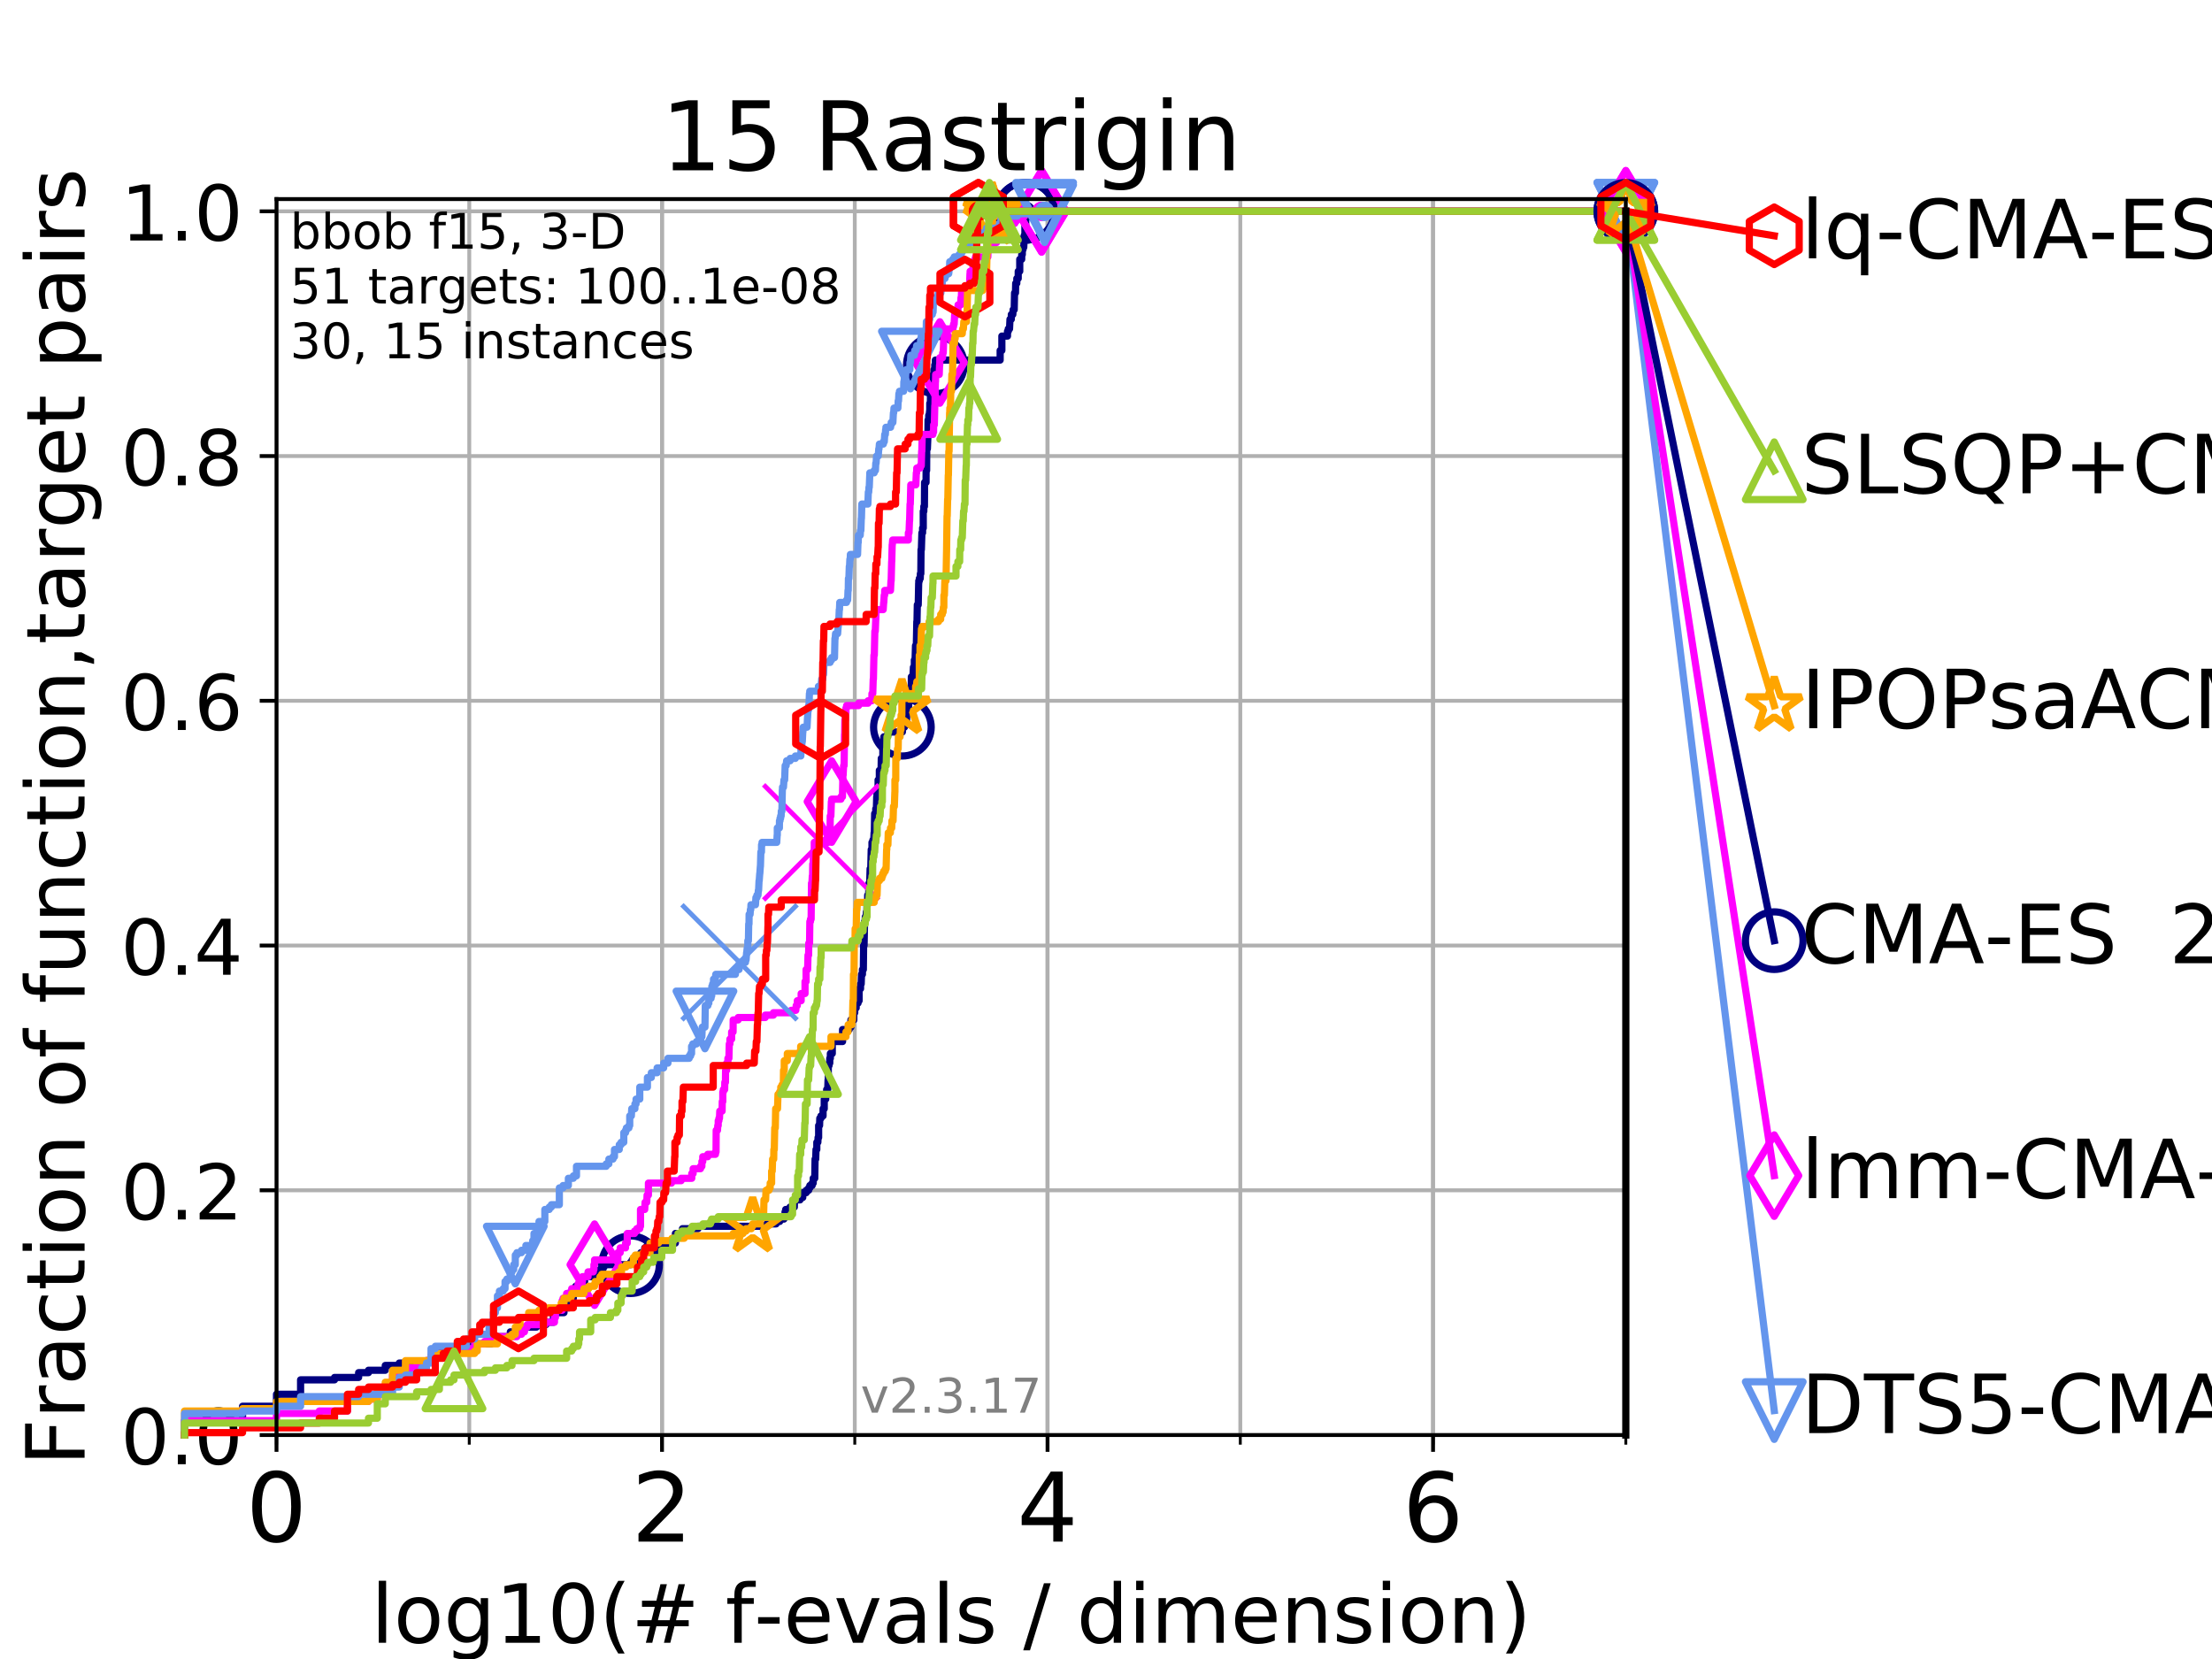 <?xml version="1.0" encoding="utf-8" standalone="no"?>
<!DOCTYPE svg PUBLIC "-//W3C//DTD SVG 1.1//EN"
  "http://www.w3.org/Graphics/SVG/1.1/DTD/svg11.dtd">
<!-- Created with matplotlib (https://matplotlib.org/) -->
<svg height="345.6pt" version="1.1" viewBox="0 0 460.8 345.6" width="460.8pt" xmlns="http://www.w3.org/2000/svg" xmlns:xlink="http://www.w3.org/1999/xlink">
 <defs>
  <style type="text/css">
*{stroke-linecap:butt;stroke-linejoin:round;}
  </style>
 </defs>
 <g id="figure_1">
  <g id="patch_1">
   <path d="M 0 345.6 
L 460.8 345.6 
L 460.8 0 
L 0 0 
z
" style="fill:#ffffff;"/>
  </g>
  <g id="axes_1">
   <g id="patch_2">
    <path d="M 57.6 298.944 
L 338.688 298.944 
L 338.688 41.472 
L 57.6 41.472 
z
" style="fill:#ffffff;"/>
   </g>
   <g id="matplotlib.axis_1">
    <g id="xtick_1">
     <g id="line2d_1">
      <path clip-path="url(#pe75bd04b9a)" d="M 57.6 298.944 
L 57.6 41.472 
" style="fill:none;stroke:#b0b0b0;stroke-linecap:square;stroke-width:0.8;"/>
     </g>
     <g id="line2d_2">
      <defs>
       <path d="M 0 0 
L 0 3.5 
" id="mde6bad69ea" style="stroke:#000000;stroke-width:0.8;"/>
      </defs>
      <g>
       <use style="stroke:#000000;stroke-width:0.8;" x="57.6" xlink:href="#mde6bad69ea" y="298.944"/>
      </g>
     </g>
     <g id="text_1">
      <!-- 0 -->
      <defs>
       <path d="M 31.781 66.406 
Q 24.172 66.406 20.328 58.906 
Q 16.5 51.422 16.5 36.375 
Q 16.5 21.391 20.328 13.891 
Q 24.172 6.391 31.781 6.391 
Q 39.453 6.391 43.281 13.891 
Q 47.125 21.391 47.125 36.375 
Q 47.125 51.422 43.281 58.906 
Q 39.453 66.406 31.781 66.406 
z
M 31.781 74.219 
Q 44.047 74.219 50.516 64.516 
Q 56.984 54.828 56.984 36.375 
Q 56.984 17.969 50.516 8.266 
Q 44.047 -1.422 31.781 -1.422 
Q 19.531 -1.422 13.062 8.266 
Q 6.594 17.969 6.594 36.375 
Q 6.594 54.828 13.062 64.516 
Q 19.531 74.219 31.781 74.219 
z
" id="DejaVuSans-48"/>
      </defs>
      <g transform="translate(51.237 321.141)scale(0.2 -0.2)">
       <use xlink:href="#DejaVuSans-48"/>
      </g>
     </g>
    </g>
    <g id="xtick_2">
     <g id="line2d_3">
      <path clip-path="url(#pe75bd04b9a)" d="M 137.911 298.944 
L 137.911 41.472 
" style="fill:none;stroke:#b0b0b0;stroke-linecap:square;stroke-width:0.8;"/>
     </g>
     <g id="line2d_4">
      <g>
       <use style="stroke:#000000;stroke-width:0.8;" x="137.911" xlink:href="#mde6bad69ea" y="298.944"/>
      </g>
     </g>
     <g id="text_2">
      <!-- 2 -->
      <defs>
       <path d="M 19.188 8.297 
L 53.609 8.297 
L 53.609 0 
L 7.328 0 
L 7.328 8.297 
Q 12.938 14.109 22.625 23.891 
Q 32.328 33.688 34.812 36.531 
Q 39.547 41.844 41.422 45.531 
Q 43.312 49.219 43.312 52.781 
Q 43.312 58.594 39.234 62.25 
Q 35.156 65.922 28.609 65.922 
Q 23.969 65.922 18.812 64.312 
Q 13.672 62.703 7.812 59.422 
L 7.812 69.391 
Q 13.766 71.781 18.938 73 
Q 24.125 74.219 28.422 74.219 
Q 39.75 74.219 46.484 68.547 
Q 53.219 62.891 53.219 53.422 
Q 53.219 48.922 51.531 44.891 
Q 49.859 40.875 45.406 35.406 
Q 44.188 33.984 37.641 27.219 
Q 31.109 20.453 19.188 8.297 
z
" id="DejaVuSans-50"/>
      </defs>
      <g transform="translate(131.548 321.141)scale(0.2 -0.2)">
       <use xlink:href="#DejaVuSans-50"/>
      </g>
     </g>
    </g>
    <g id="xtick_3">
     <g id="line2d_5">
      <path clip-path="url(#pe75bd04b9a)" d="M 218.222 298.944 
L 218.222 41.472 
" style="fill:none;stroke:#b0b0b0;stroke-linecap:square;stroke-width:0.8;"/>
     </g>
     <g id="line2d_6">
      <g>
       <use style="stroke:#000000;stroke-width:0.8;" x="218.222" xlink:href="#mde6bad69ea" y="298.944"/>
      </g>
     </g>
     <g id="text_3">
      <!-- 4 -->
      <defs>
       <path d="M 37.797 64.312 
L 12.891 25.391 
L 37.797 25.391 
z
M 35.203 72.906 
L 47.609 72.906 
L 47.609 25.391 
L 58.016 25.391 
L 58.016 17.188 
L 47.609 17.188 
L 47.609 0 
L 37.797 0 
L 37.797 17.188 
L 4.891 17.188 
L 4.891 26.703 
z
" id="DejaVuSans-52"/>
      </defs>
      <g transform="translate(211.859 321.141)scale(0.2 -0.2)">
       <use xlink:href="#DejaVuSans-52"/>
      </g>
     </g>
    </g>
    <g id="xtick_4">
     <g id="line2d_7">
      <path clip-path="url(#pe75bd04b9a)" d="M 298.533 298.944 
L 298.533 41.472 
" style="fill:none;stroke:#b0b0b0;stroke-linecap:square;stroke-width:0.8;"/>
     </g>
     <g id="line2d_8">
      <g>
       <use style="stroke:#000000;stroke-width:0.8;" x="298.533" xlink:href="#mde6bad69ea" y="298.944"/>
      </g>
     </g>
     <g id="text_4">
      <!-- 6 -->
      <defs>
       <path d="M 33.016 40.375 
Q 26.375 40.375 22.484 35.828 
Q 18.609 31.297 18.609 23.391 
Q 18.609 15.531 22.484 10.953 
Q 26.375 6.391 33.016 6.391 
Q 39.656 6.391 43.531 10.953 
Q 47.406 15.531 47.406 23.391 
Q 47.406 31.297 43.531 35.828 
Q 39.656 40.375 33.016 40.375 
z
M 52.594 71.297 
L 52.594 62.312 
Q 48.875 64.062 45.094 64.984 
Q 41.312 65.922 37.594 65.922 
Q 27.828 65.922 22.672 59.328 
Q 17.531 52.734 16.797 39.406 
Q 19.672 43.656 24.016 45.922 
Q 28.375 48.188 33.594 48.188 
Q 44.578 48.188 50.953 41.516 
Q 57.328 34.859 57.328 23.391 
Q 57.328 12.156 50.688 5.359 
Q 44.047 -1.422 33.016 -1.422 
Q 20.359 -1.422 13.672 8.266 
Q 6.984 17.969 6.984 36.375 
Q 6.984 53.656 15.188 63.938 
Q 23.391 74.219 37.203 74.219 
Q 40.922 74.219 44.703 73.484 
Q 48.484 72.75 52.594 71.297 
z
" id="DejaVuSans-54"/>
      </defs>
      <g transform="translate(292.17 321.141)scale(0.2 -0.2)">
       <use xlink:href="#DejaVuSans-54"/>
      </g>
     </g>
    </g>
    <g id="xtick_5">
     <g id="line2d_9">
      <path clip-path="url(#pe75bd04b9a)" d="M 57.6 298.944 
L 57.6 41.472 
" style="fill:none;stroke:#b0b0b0;stroke-linecap:square;stroke-width:0.8;"/>
     </g>
     <g id="line2d_10">
      <defs>
       <path d="M 0 0 
L 0 2 
" id="mab7eb79e8c" style="stroke:#000000;stroke-width:0.6;"/>
      </defs>
      <g>
       <use style="stroke:#000000;stroke-width:0.6;" x="57.6" xlink:href="#mab7eb79e8c" y="298.944"/>
      </g>
     </g>
    </g>
    <g id="xtick_6">
     <g id="line2d_11">
      <path clip-path="url(#pe75bd04b9a)" d="M 97.755 298.944 
L 97.755 41.472 
" style="fill:none;stroke:#b0b0b0;stroke-linecap:square;stroke-width:0.8;"/>
     </g>
     <g id="line2d_12">
      <g>
       <use style="stroke:#000000;stroke-width:0.6;" x="97.755" xlink:href="#mab7eb79e8c" y="298.944"/>
      </g>
     </g>
    </g>
    <g id="xtick_7">
     <g id="line2d_13">
      <path clip-path="url(#pe75bd04b9a)" d="M 137.911 298.944 
L 137.911 41.472 
" style="fill:none;stroke:#b0b0b0;stroke-linecap:square;stroke-width:0.8;"/>
     </g>
     <g id="line2d_14">
      <g>
       <use style="stroke:#000000;stroke-width:0.6;" x="137.911" xlink:href="#mab7eb79e8c" y="298.944"/>
      </g>
     </g>
    </g>
    <g id="xtick_8">
     <g id="line2d_15">
      <path clip-path="url(#pe75bd04b9a)" d="M 178.066 298.944 
L 178.066 41.472 
" style="fill:none;stroke:#b0b0b0;stroke-linecap:square;stroke-width:0.8;"/>
     </g>
     <g id="line2d_16">
      <g>
       <use style="stroke:#000000;stroke-width:0.6;" x="178.066" xlink:href="#mab7eb79e8c" y="298.944"/>
      </g>
     </g>
    </g>
    <g id="xtick_9">
     <g id="line2d_17">
      <path clip-path="url(#pe75bd04b9a)" d="M 218.222 298.944 
L 218.222 41.472 
" style="fill:none;stroke:#b0b0b0;stroke-linecap:square;stroke-width:0.8;"/>
     </g>
     <g id="line2d_18">
      <g>
       <use style="stroke:#000000;stroke-width:0.6;" x="218.222" xlink:href="#mab7eb79e8c" y="298.944"/>
      </g>
     </g>
    </g>
    <g id="xtick_10">
     <g id="line2d_19">
      <path clip-path="url(#pe75bd04b9a)" d="M 258.377 298.944 
L 258.377 41.472 
" style="fill:none;stroke:#b0b0b0;stroke-linecap:square;stroke-width:0.8;"/>
     </g>
     <g id="line2d_20">
      <g>
       <use style="stroke:#000000;stroke-width:0.6;" x="258.377" xlink:href="#mab7eb79e8c" y="298.944"/>
      </g>
     </g>
    </g>
    <g id="xtick_11">
     <g id="line2d_21">
      <path clip-path="url(#pe75bd04b9a)" d="M 298.533 298.944 
L 298.533 41.472 
" style="fill:none;stroke:#b0b0b0;stroke-linecap:square;stroke-width:0.8;"/>
     </g>
     <g id="line2d_22">
      <g>
       <use style="stroke:#000000;stroke-width:0.6;" x="298.533" xlink:href="#mab7eb79e8c" y="298.944"/>
      </g>
     </g>
    </g>
    <g id="xtick_12">
     <g id="line2d_23">
      <path clip-path="url(#pe75bd04b9a)" d="M 338.688 298.944 
L 338.688 41.472 
" style="fill:none;stroke:#b0b0b0;stroke-linecap:square;stroke-width:0.8;"/>
     </g>
     <g id="line2d_24">
      <g>
       <use style="stroke:#000000;stroke-width:0.6;" x="338.688" xlink:href="#mab7eb79e8c" y="298.944"/>
      </g>
     </g>
    </g>
    <g id="text_5">
     <!-- log10(# f-evals / dimension) -->
     <defs>
      <path d="M 9.422 75.984 
L 18.406 75.984 
L 18.406 0 
L 9.422 0 
z
" id="DejaVuSans-108"/>
      <path d="M 30.609 48.391 
Q 23.391 48.391 19.188 42.75 
Q 14.984 37.109 14.984 27.297 
Q 14.984 17.484 19.156 11.844 
Q 23.344 6.203 30.609 6.203 
Q 37.797 6.203 41.984 11.859 
Q 46.188 17.531 46.188 27.297 
Q 46.188 37.016 41.984 42.703 
Q 37.797 48.391 30.609 48.391 
z
M 30.609 56 
Q 42.328 56 49.016 48.375 
Q 55.719 40.766 55.719 27.297 
Q 55.719 13.875 49.016 6.219 
Q 42.328 -1.422 30.609 -1.422 
Q 18.844 -1.422 12.172 6.219 
Q 5.516 13.875 5.516 27.297 
Q 5.516 40.766 12.172 48.375 
Q 18.844 56 30.609 56 
z
" id="DejaVuSans-111"/>
      <path d="M 45.406 27.984 
Q 45.406 37.75 41.375 43.109 
Q 37.359 48.484 30.078 48.484 
Q 22.859 48.484 18.828 43.109 
Q 14.797 37.75 14.797 27.984 
Q 14.797 18.266 18.828 12.891 
Q 22.859 7.516 30.078 7.516 
Q 37.359 7.516 41.375 12.891 
Q 45.406 18.266 45.406 27.984 
z
M 54.391 6.781 
Q 54.391 -7.172 48.188 -13.984 
Q 42 -20.797 29.203 -20.797 
Q 24.469 -20.797 20.266 -20.094 
Q 16.062 -19.391 12.109 -17.922 
L 12.109 -9.188 
Q 16.062 -11.328 19.922 -12.344 
Q 23.781 -13.375 27.781 -13.375 
Q 36.625 -13.375 41.016 -8.766 
Q 45.406 -4.156 45.406 5.172 
L 45.406 9.625 
Q 42.625 4.781 38.281 2.391 
Q 33.938 0 27.875 0 
Q 17.828 0 11.672 7.656 
Q 5.516 15.328 5.516 27.984 
Q 5.516 40.672 11.672 48.328 
Q 17.828 56 27.875 56 
Q 33.938 56 38.281 53.609 
Q 42.625 51.219 45.406 46.391 
L 45.406 54.688 
L 54.391 54.688 
z
" id="DejaVuSans-103"/>
      <path d="M 12.406 8.297 
L 28.516 8.297 
L 28.516 63.922 
L 10.984 60.406 
L 10.984 69.391 
L 28.422 72.906 
L 38.281 72.906 
L 38.281 8.297 
L 54.391 8.297 
L 54.391 0 
L 12.406 0 
z
" id="DejaVuSans-49"/>
      <path d="M 31 75.875 
Q 24.469 64.656 21.281 53.656 
Q 18.109 42.672 18.109 31.391 
Q 18.109 20.125 21.312 9.062 
Q 24.516 -2 31 -13.188 
L 23.188 -13.188 
Q 15.875 -1.703 12.234 9.375 
Q 8.594 20.453 8.594 31.391 
Q 8.594 42.281 12.203 53.312 
Q 15.828 64.359 23.188 75.875 
z
" id="DejaVuSans-40"/>
      <path d="M 51.125 44 
L 36.922 44 
L 32.812 27.688 
L 47.125 27.688 
z
M 43.797 71.781 
L 38.719 51.516 
L 52.984 51.516 
L 58.109 71.781 
L 65.922 71.781 
L 60.891 51.516 
L 76.125 51.516 
L 76.125 44 
L 58.984 44 
L 54.984 27.688 
L 70.516 27.688 
L 70.516 20.219 
L 53.078 20.219 
L 48 0 
L 40.188 0 
L 45.219 20.219 
L 30.906 20.219 
L 25.875 0 
L 18.016 0 
L 23.094 20.219 
L 7.719 20.219 
L 7.719 27.688 
L 24.906 27.688 
L 29 44 
L 13.281 44 
L 13.281 51.516 
L 30.906 51.516 
L 35.891 71.781 
z
" id="DejaVuSans-35"/>
      <path id="DejaVuSans-32"/>
      <path d="M 37.109 75.984 
L 37.109 68.5 
L 28.516 68.5 
Q 23.688 68.5 21.797 66.547 
Q 19.922 64.594 19.922 59.516 
L 19.922 54.688 
L 34.719 54.688 
L 34.719 47.703 
L 19.922 47.703 
L 19.922 0 
L 10.891 0 
L 10.891 47.703 
L 2.297 47.703 
L 2.297 54.688 
L 10.891 54.688 
L 10.891 58.5 
Q 10.891 67.625 15.141 71.797 
Q 19.391 75.984 28.609 75.984 
z
" id="DejaVuSans-102"/>
      <path d="M 4.891 31.391 
L 31.203 31.391 
L 31.203 23.391 
L 4.891 23.391 
z
" id="DejaVuSans-45"/>
      <path d="M 56.203 29.594 
L 56.203 25.203 
L 14.891 25.203 
Q 15.484 15.922 20.484 11.062 
Q 25.484 6.203 34.422 6.203 
Q 39.594 6.203 44.453 7.469 
Q 49.312 8.734 54.109 11.281 
L 54.109 2.781 
Q 49.266 0.734 44.188 -0.344 
Q 39.109 -1.422 33.891 -1.422 
Q 20.797 -1.422 13.156 6.188 
Q 5.516 13.812 5.516 26.812 
Q 5.516 40.234 12.766 48.109 
Q 20.016 56 32.328 56 
Q 43.359 56 49.781 48.891 
Q 56.203 41.797 56.203 29.594 
z
M 47.219 32.234 
Q 47.125 39.594 43.094 43.984 
Q 39.062 48.391 32.422 48.391 
Q 24.906 48.391 20.391 44.141 
Q 15.875 39.891 15.188 32.172 
z
" id="DejaVuSans-101"/>
      <path d="M 2.984 54.688 
L 12.5 54.688 
L 29.594 8.797 
L 46.688 54.688 
L 56.203 54.688 
L 35.688 0 
L 23.484 0 
z
" id="DejaVuSans-118"/>
      <path d="M 34.281 27.484 
Q 23.391 27.484 19.188 25 
Q 14.984 22.516 14.984 16.5 
Q 14.984 11.719 18.141 8.906 
Q 21.297 6.109 26.703 6.109 
Q 34.188 6.109 38.703 11.406 
Q 43.219 16.703 43.219 25.484 
L 43.219 27.484 
z
M 52.203 31.203 
L 52.203 0 
L 43.219 0 
L 43.219 8.297 
Q 40.141 3.328 35.547 0.953 
Q 30.953 -1.422 24.312 -1.422 
Q 15.922 -1.422 10.953 3.297 
Q 6 8.016 6 15.922 
Q 6 25.141 12.172 29.828 
Q 18.359 34.516 30.609 34.516 
L 43.219 34.516 
L 43.219 35.406 
Q 43.219 41.609 39.141 45 
Q 35.062 48.391 27.688 48.391 
Q 23 48.391 18.547 47.266 
Q 14.109 46.141 10.016 43.891 
L 10.016 52.203 
Q 14.938 54.109 19.578 55.047 
Q 24.219 56 28.609 56 
Q 40.484 56 46.344 49.844 
Q 52.203 43.703 52.203 31.203 
z
" id="DejaVuSans-97"/>
      <path d="M 44.281 53.078 
L 44.281 44.578 
Q 40.484 46.531 36.375 47.5 
Q 32.281 48.484 27.875 48.484 
Q 21.188 48.484 17.844 46.438 
Q 14.5 44.391 14.5 40.281 
Q 14.5 37.156 16.891 35.375 
Q 19.281 33.594 26.516 31.984 
L 29.594 31.297 
Q 39.156 29.25 43.188 25.516 
Q 47.219 21.781 47.219 15.094 
Q 47.219 7.469 41.188 3.016 
Q 35.156 -1.422 24.609 -1.422 
Q 20.219 -1.422 15.453 -0.562 
Q 10.688 0.297 5.422 2 
L 5.422 11.281 
Q 10.406 8.688 15.234 7.391 
Q 20.062 6.109 24.812 6.109 
Q 31.156 6.109 34.562 8.281 
Q 37.984 10.453 37.984 14.406 
Q 37.984 18.062 35.516 20.016 
Q 33.062 21.969 24.703 23.781 
L 21.578 24.516 
Q 13.234 26.266 9.516 29.906 
Q 5.812 33.547 5.812 39.891 
Q 5.812 47.609 11.281 51.797 
Q 16.75 56 26.812 56 
Q 31.781 56 36.172 55.266 
Q 40.578 54.547 44.281 53.078 
z
" id="DejaVuSans-115"/>
      <path d="M 25.391 72.906 
L 33.688 72.906 
L 8.297 -9.281 
L 0 -9.281 
z
" id="DejaVuSans-47"/>
      <path d="M 45.406 46.391 
L 45.406 75.984 
L 54.391 75.984 
L 54.391 0 
L 45.406 0 
L 45.406 8.203 
Q 42.578 3.328 38.25 0.953 
Q 33.938 -1.422 27.875 -1.422 
Q 17.969 -1.422 11.734 6.484 
Q 5.516 14.406 5.516 27.297 
Q 5.516 40.188 11.734 48.094 
Q 17.969 56 27.875 56 
Q 33.938 56 38.25 53.625 
Q 42.578 51.266 45.406 46.391 
z
M 14.797 27.297 
Q 14.797 17.391 18.875 11.75 
Q 22.953 6.109 30.078 6.109 
Q 37.203 6.109 41.297 11.75 
Q 45.406 17.391 45.406 27.297 
Q 45.406 37.203 41.297 42.844 
Q 37.203 48.484 30.078 48.484 
Q 22.953 48.484 18.875 42.844 
Q 14.797 37.203 14.797 27.297 
z
" id="DejaVuSans-100"/>
      <path d="M 9.422 54.688 
L 18.406 54.688 
L 18.406 0 
L 9.422 0 
z
M 9.422 75.984 
L 18.406 75.984 
L 18.406 64.594 
L 9.422 64.594 
z
" id="DejaVuSans-105"/>
      <path d="M 52 44.188 
Q 55.375 50.25 60.062 53.125 
Q 64.75 56 71.094 56 
Q 79.641 56 84.281 50.016 
Q 88.922 44.047 88.922 33.016 
L 88.922 0 
L 79.891 0 
L 79.891 32.719 
Q 79.891 40.578 77.094 44.375 
Q 74.312 48.188 68.609 48.188 
Q 61.625 48.188 57.562 43.547 
Q 53.516 38.922 53.516 30.906 
L 53.516 0 
L 44.484 0 
L 44.484 32.719 
Q 44.484 40.625 41.703 44.406 
Q 38.922 48.188 33.109 48.188 
Q 26.219 48.188 22.156 43.531 
Q 18.109 38.875 18.109 30.906 
L 18.109 0 
L 9.078 0 
L 9.078 54.688 
L 18.109 54.688 
L 18.109 46.188 
Q 21.188 51.219 25.484 53.609 
Q 29.781 56 35.688 56 
Q 41.656 56 45.828 52.969 
Q 50 49.953 52 44.188 
z
" id="DejaVuSans-109"/>
      <path d="M 54.891 33.016 
L 54.891 0 
L 45.906 0 
L 45.906 32.719 
Q 45.906 40.484 42.875 44.328 
Q 39.844 48.188 33.797 48.188 
Q 26.516 48.188 22.312 43.547 
Q 18.109 38.922 18.109 30.906 
L 18.109 0 
L 9.078 0 
L 9.078 54.688 
L 18.109 54.688 
L 18.109 46.188 
Q 21.344 51.125 25.703 53.562 
Q 30.078 56 35.797 56 
Q 45.219 56 50.047 50.172 
Q 54.891 44.344 54.891 33.016 
z
" id="DejaVuSans-110"/>
      <path d="M 8.016 75.875 
L 15.828 75.875 
Q 23.141 64.359 26.781 53.312 
Q 30.422 42.281 30.422 31.391 
Q 30.422 20.453 26.781 9.375 
Q 23.141 -1.703 15.828 -13.188 
L 8.016 -13.188 
Q 14.5 -2 17.703 9.062 
Q 20.906 20.125 20.906 31.391 
Q 20.906 42.672 17.703 53.656 
Q 14.5 64.656 8.016 75.875 
z
" id="DejaVuSans-41"/>
     </defs>
     <g transform="translate(77.303 342.218)scale(0.17 -0.17)">
      <use xlink:href="#DejaVuSans-108"/>
      <use x="27.783" xlink:href="#DejaVuSans-111"/>
      <use x="88.965" xlink:href="#DejaVuSans-103"/>
      <use x="152.441" xlink:href="#DejaVuSans-49"/>
      <use x="216.064" xlink:href="#DejaVuSans-48"/>
      <use x="279.688" xlink:href="#DejaVuSans-40"/>
      <use x="318.701" xlink:href="#DejaVuSans-35"/>
      <use x="402.49" xlink:href="#DejaVuSans-32"/>
      <use x="434.277" xlink:href="#DejaVuSans-102"/>
      <use x="469.404" xlink:href="#DejaVuSans-45"/>
      <use x="505.488" xlink:href="#DejaVuSans-101"/>
      <use x="567.012" xlink:href="#DejaVuSans-118"/>
      <use x="626.191" xlink:href="#DejaVuSans-97"/>
      <use x="687.471" xlink:href="#DejaVuSans-108"/>
      <use x="715.254" xlink:href="#DejaVuSans-115"/>
      <use x="767.354" xlink:href="#DejaVuSans-32"/>
      <use x="799.141" xlink:href="#DejaVuSans-47"/>
      <use x="832.832" xlink:href="#DejaVuSans-32"/>
      <use x="864.619" xlink:href="#DejaVuSans-100"/>
      <use x="928.096" xlink:href="#DejaVuSans-105"/>
      <use x="955.879" xlink:href="#DejaVuSans-109"/>
      <use x="1053.291" xlink:href="#DejaVuSans-101"/>
      <use x="1114.814" xlink:href="#DejaVuSans-110"/>
      <use x="1178.193" xlink:href="#DejaVuSans-115"/>
      <use x="1230.293" xlink:href="#DejaVuSans-105"/>
      <use x="1258.076" xlink:href="#DejaVuSans-111"/>
      <use x="1319.258" xlink:href="#DejaVuSans-110"/>
      <use x="1382.637" xlink:href="#DejaVuSans-41"/>
     </g>
    </g>
   </g>
   <g id="matplotlib.axis_2">
    <g id="ytick_1">
     <g id="line2d_25">
      <path clip-path="url(#pe75bd04b9a)" d="M 57.6 298.944 
L 338.688 298.944 
" style="fill:none;stroke:#b0b0b0;stroke-linecap:square;stroke-width:0.8;"/>
     </g>
     <g id="line2d_26">
      <defs>
       <path d="M 0 0 
L -3.5 0 
" id="m10b77a82f1" style="stroke:#000000;stroke-width:0.8;"/>
      </defs>
      <g>
       <use style="stroke:#000000;stroke-width:0.8;" x="57.6" xlink:href="#m10b77a82f1" y="298.944"/>
      </g>
     </g>
     <g id="text_6">
      <!-- 0.0 -->
      <defs>
       <path d="M 10.688 12.406 
L 21 12.406 
L 21 0 
L 10.688 0 
z
" id="DejaVuSans-46"/>
      </defs>
      <g transform="translate(25.155 305.023)scale(0.16 -0.16)">
       <use xlink:href="#DejaVuSans-48"/>
       <use x="63.623" xlink:href="#DejaVuSans-46"/>
       <use x="95.41" xlink:href="#DejaVuSans-48"/>
      </g>
     </g>
    </g>
    <g id="ytick_2">
     <g id="line2d_27">
      <path clip-path="url(#pe75bd04b9a)" d="M 57.6 247.959 
L 338.688 247.959 
" style="fill:none;stroke:#b0b0b0;stroke-linecap:square;stroke-width:0.8;"/>
     </g>
     <g id="line2d_28">
      <g>
       <use style="stroke:#000000;stroke-width:0.8;" x="57.6" xlink:href="#m10b77a82f1" y="247.959"/>
      </g>
     </g>
     <g id="text_7">
      <!-- 0.2 -->
      <g transform="translate(25.155 254.038)scale(0.16 -0.16)">
       <use xlink:href="#DejaVuSans-48"/>
       <use x="63.623" xlink:href="#DejaVuSans-46"/>
       <use x="95.41" xlink:href="#DejaVuSans-50"/>
      </g>
     </g>
    </g>
    <g id="ytick_3">
     <g id="line2d_29">
      <path clip-path="url(#pe75bd04b9a)" d="M 57.6 196.975 
L 338.688 196.975 
" style="fill:none;stroke:#b0b0b0;stroke-linecap:square;stroke-width:0.8;"/>
     </g>
     <g id="line2d_30">
      <g>
       <use style="stroke:#000000;stroke-width:0.8;" x="57.6" xlink:href="#m10b77a82f1" y="196.975"/>
      </g>
     </g>
     <g id="text_8">
      <!-- 0.4 -->
      <g transform="translate(25.155 203.054)scale(0.16 -0.16)">
       <use xlink:href="#DejaVuSans-48"/>
       <use x="63.623" xlink:href="#DejaVuSans-46"/>
       <use x="95.41" xlink:href="#DejaVuSans-52"/>
      </g>
     </g>
    </g>
    <g id="ytick_4">
     <g id="line2d_31">
      <path clip-path="url(#pe75bd04b9a)" d="M 57.6 145.99 
L 338.688 145.99 
" style="fill:none;stroke:#b0b0b0;stroke-linecap:square;stroke-width:0.8;"/>
     </g>
     <g id="line2d_32">
      <g>
       <use style="stroke:#000000;stroke-width:0.8;" x="57.6" xlink:href="#m10b77a82f1" y="145.99"/>
      </g>
     </g>
     <g id="text_9">
      <!-- 0.6 -->
      <g transform="translate(25.155 152.069)scale(0.16 -0.16)">
       <use xlink:href="#DejaVuSans-48"/>
       <use x="63.623" xlink:href="#DejaVuSans-46"/>
       <use x="95.41" xlink:href="#DejaVuSans-54"/>
      </g>
     </g>
    </g>
    <g id="ytick_5">
     <g id="line2d_33">
      <path clip-path="url(#pe75bd04b9a)" d="M 57.6 95.006 
L 338.688 95.006 
" style="fill:none;stroke:#b0b0b0;stroke-linecap:square;stroke-width:0.8;"/>
     </g>
     <g id="line2d_34">
      <g>
       <use style="stroke:#000000;stroke-width:0.8;" x="57.6" xlink:href="#m10b77a82f1" y="95.006"/>
      </g>
     </g>
     <g id="text_10">
      <!-- 0.8 -->
      <defs>
       <path d="M 31.781 34.625 
Q 24.75 34.625 20.719 30.859 
Q 16.703 27.094 16.703 20.516 
Q 16.703 13.922 20.719 10.156 
Q 24.75 6.391 31.781 6.391 
Q 38.812 6.391 42.859 10.172 
Q 46.922 13.969 46.922 20.516 
Q 46.922 27.094 42.891 30.859 
Q 38.875 34.625 31.781 34.625 
z
M 21.922 38.812 
Q 15.578 40.375 12.031 44.719 
Q 8.5 49.078 8.5 55.328 
Q 8.5 64.062 14.719 69.141 
Q 20.953 74.219 31.781 74.219 
Q 42.672 74.219 48.875 69.141 
Q 55.078 64.062 55.078 55.328 
Q 55.078 49.078 51.531 44.719 
Q 48 40.375 41.703 38.812 
Q 48.828 37.156 52.797 32.312 
Q 56.781 27.484 56.781 20.516 
Q 56.781 9.906 50.312 4.234 
Q 43.844 -1.422 31.781 -1.422 
Q 19.734 -1.422 13.25 4.234 
Q 6.781 9.906 6.781 20.516 
Q 6.781 27.484 10.781 32.312 
Q 14.797 37.156 21.922 38.812 
z
M 18.312 54.391 
Q 18.312 48.734 21.844 45.562 
Q 25.391 42.391 31.781 42.391 
Q 38.141 42.391 41.719 45.562 
Q 45.312 48.734 45.312 54.391 
Q 45.312 60.062 41.719 63.234 
Q 38.141 66.406 31.781 66.406 
Q 25.391 66.406 21.844 63.234 
Q 18.312 60.062 18.312 54.391 
z
" id="DejaVuSans-56"/>
      </defs>
      <g transform="translate(25.155 101.085)scale(0.16 -0.16)">
       <use xlink:href="#DejaVuSans-48"/>
       <use x="63.623" xlink:href="#DejaVuSans-46"/>
       <use x="95.41" xlink:href="#DejaVuSans-56"/>
      </g>
     </g>
    </g>
    <g id="ytick_6">
     <g id="line2d_35">
      <path clip-path="url(#pe75bd04b9a)" d="M 57.6 44.021 
L 338.688 44.021 
" style="fill:none;stroke:#b0b0b0;stroke-linecap:square;stroke-width:0.8;"/>
     </g>
     <g id="line2d_36">
      <g>
       <use style="stroke:#000000;stroke-width:0.8;" x="57.6" xlink:href="#m10b77a82f1" y="44.021"/>
      </g>
     </g>
     <g id="text_11">
      <!-- 1.0 -->
      <g transform="translate(25.155 50.1)scale(0.16 -0.16)">
       <use xlink:href="#DejaVuSans-49"/>
       <use x="63.623" xlink:href="#DejaVuSans-46"/>
       <use x="95.41" xlink:href="#DejaVuSans-48"/>
      </g>
     </g>
    </g>
    <g id="text_12">
     <!-- Fraction of function,target pairs -->
     <defs>
      <path d="M 9.812 72.906 
L 51.703 72.906 
L 51.703 64.594 
L 19.672 64.594 
L 19.672 43.109 
L 48.578 43.109 
L 48.578 34.812 
L 19.672 34.812 
L 19.672 0 
L 9.812 0 
z
" id="DejaVuSans-70"/>
      <path d="M 41.109 46.297 
Q 39.594 47.172 37.812 47.578 
Q 36.031 48 33.891 48 
Q 26.266 48 22.188 43.047 
Q 18.109 38.094 18.109 28.812 
L 18.109 0 
L 9.078 0 
L 9.078 54.688 
L 18.109 54.688 
L 18.109 46.188 
Q 20.953 51.172 25.484 53.578 
Q 30.031 56 36.531 56 
Q 37.453 56 38.578 55.875 
Q 39.703 55.766 41.062 55.516 
z
" id="DejaVuSans-114"/>
      <path d="M 48.781 52.594 
L 48.781 44.188 
Q 44.969 46.297 41.141 47.344 
Q 37.312 48.391 33.406 48.391 
Q 24.656 48.391 19.812 42.844 
Q 14.984 37.312 14.984 27.297 
Q 14.984 17.281 19.812 11.734 
Q 24.656 6.203 33.406 6.203 
Q 37.312 6.203 41.141 7.25 
Q 44.969 8.297 48.781 10.406 
L 48.781 2.094 
Q 45.016 0.344 40.984 -0.531 
Q 36.969 -1.422 32.422 -1.422 
Q 20.062 -1.422 12.781 6.344 
Q 5.516 14.109 5.516 27.297 
Q 5.516 40.672 12.859 48.328 
Q 20.219 56 33.016 56 
Q 37.156 56 41.109 55.141 
Q 45.062 54.297 48.781 52.594 
z
" id="DejaVuSans-99"/>
      <path d="M 18.312 70.219 
L 18.312 54.688 
L 36.812 54.688 
L 36.812 47.703 
L 18.312 47.703 
L 18.312 18.016 
Q 18.312 11.328 20.141 9.422 
Q 21.969 7.516 27.594 7.516 
L 36.812 7.516 
L 36.812 0 
L 27.594 0 
Q 17.188 0 13.234 3.875 
Q 9.281 7.766 9.281 18.016 
L 9.281 47.703 
L 2.688 47.703 
L 2.688 54.688 
L 9.281 54.688 
L 9.281 70.219 
z
" id="DejaVuSans-116"/>
      <path d="M 8.5 21.578 
L 8.5 54.688 
L 17.484 54.688 
L 17.484 21.922 
Q 17.484 14.156 20.5 10.266 
Q 23.531 6.391 29.594 6.391 
Q 36.859 6.391 41.078 11.031 
Q 45.312 15.672 45.312 23.688 
L 45.312 54.688 
L 54.297 54.688 
L 54.297 0 
L 45.312 0 
L 45.312 8.406 
Q 42.047 3.422 37.719 1 
Q 33.406 -1.422 27.688 -1.422 
Q 18.266 -1.422 13.375 4.438 
Q 8.5 10.297 8.5 21.578 
z
M 31.109 56 
z
" id="DejaVuSans-117"/>
      <path d="M 11.719 12.406 
L 22.016 12.406 
L 22.016 4 
L 14.016 -11.625 
L 7.719 -11.625 
L 11.719 4 
z
" id="DejaVuSans-44"/>
      <path d="M 18.109 8.203 
L 18.109 -20.797 
L 9.078 -20.797 
L 9.078 54.688 
L 18.109 54.688 
L 18.109 46.391 
Q 20.953 51.266 25.266 53.625 
Q 29.594 56 35.594 56 
Q 45.562 56 51.781 48.094 
Q 58.016 40.188 58.016 27.297 
Q 58.016 14.406 51.781 6.484 
Q 45.562 -1.422 35.594 -1.422 
Q 29.594 -1.422 25.266 0.953 
Q 20.953 3.328 18.109 8.203 
z
M 48.688 27.297 
Q 48.688 37.203 44.609 42.844 
Q 40.531 48.484 33.406 48.484 
Q 26.266 48.484 22.188 42.844 
Q 18.109 37.203 18.109 27.297 
Q 18.109 17.391 22.188 11.75 
Q 26.266 6.109 33.406 6.109 
Q 40.531 6.109 44.609 11.75 
Q 48.688 17.391 48.688 27.297 
z
" id="DejaVuSans-112"/>
     </defs>
     <g transform="translate(17.62 305.347)rotate(-90)scale(0.17 -0.17)">
      <use xlink:href="#DejaVuSans-70"/>
      <use x="57.41" xlink:href="#DejaVuSans-114"/>
      <use x="98.523" xlink:href="#DejaVuSans-97"/>
      <use x="159.803" xlink:href="#DejaVuSans-99"/>
      <use x="214.783" xlink:href="#DejaVuSans-116"/>
      <use x="253.992" xlink:href="#DejaVuSans-105"/>
      <use x="281.775" xlink:href="#DejaVuSans-111"/>
      <use x="342.957" xlink:href="#DejaVuSans-110"/>
      <use x="406.336" xlink:href="#DejaVuSans-32"/>
      <use x="438.123" xlink:href="#DejaVuSans-111"/>
      <use x="499.305" xlink:href="#DejaVuSans-102"/>
      <use x="534.51" xlink:href="#DejaVuSans-32"/>
      <use x="566.297" xlink:href="#DejaVuSans-102"/>
      <use x="601.502" xlink:href="#DejaVuSans-117"/>
      <use x="664.881" xlink:href="#DejaVuSans-110"/>
      <use x="728.26" xlink:href="#DejaVuSans-99"/>
      <use x="783.24" xlink:href="#DejaVuSans-116"/>
      <use x="822.449" xlink:href="#DejaVuSans-105"/>
      <use x="850.232" xlink:href="#DejaVuSans-111"/>
      <use x="911.414" xlink:href="#DejaVuSans-110"/>
      <use x="974.793" xlink:href="#DejaVuSans-44"/>
      <use x="1006.58" xlink:href="#DejaVuSans-116"/>
      <use x="1045.789" xlink:href="#DejaVuSans-97"/>
      <use x="1107.068" xlink:href="#DejaVuSans-114"/>
      <use x="1148.166" xlink:href="#DejaVuSans-103"/>
      <use x="1211.643" xlink:href="#DejaVuSans-101"/>
      <use x="1273.166" xlink:href="#DejaVuSans-116"/>
      <use x="1312.375" xlink:href="#DejaVuSans-32"/>
      <use x="1344.162" xlink:href="#DejaVuSans-112"/>
      <use x="1407.639" xlink:href="#DejaVuSans-97"/>
      <use x="1468.918" xlink:href="#DejaVuSans-105"/>
      <use x="1496.701" xlink:href="#DejaVuSans-114"/>
      <use x="1537.814" xlink:href="#DejaVuSans-115"/>
     </g>
    </g>
   </g>
   <g id="line2d_37">
    <defs>
     <path d="M 0 1.5 
C 0.398 1.5 0.779 1.342 1.061 1.061 
C 1.342 0.779 1.5 0.398 1.5 0 
C 1.5 -0.398 1.342 -0.779 1.061 -1.061 
C 0.779 -1.342 0.398 -1.5 0 -1.5 
C -0.398 -1.5 -0.779 -1.342 -1.061 -1.061 
C -1.342 -0.779 -1.5 -0.398 -1.5 0 
C -1.5 0.398 -1.342 0.779 -1.061 1.061 
C -0.779 1.342 -0.398 1.5 0 1.5 
z
" id="mf2c24f8f4b" style="stroke:#000080;"/>
    </defs>
    <g>
     <use style="fill:#000080;stroke:#000080;" x="213.677" xlink:href="#mf2c24f8f4b" y="44.021"/>
     <use style="fill:#000080;stroke:#000080;" x="213.677" xlink:href="#mf2c24f8f4b" y="44.021"/>
    </g>
   </g>
   <g id="line2d_38">
    <path d="M 38.441 298.944 
L 38.441 295.945 
L 50.529 295.945 
L 50.529 292.946 
L 57.6 292.946 
L 57.6 290.447 
L 62.617 290.447 
L 62.617 287.447 
L 69.688 287.447 
L 69.688 286.948 
L 74.705 286.948 
L 74.705 285.948 
L 76.759 285.948 
L 76.759 285.448 
L 80.259 285.448 
L 80.259 284.448 
L 83.172 284.448 
L 83.172 283.949 
L 88.847 283.949 
L 88.847 283.449 
L 89.79 283.449 
L 89.79 282.449 
L 91.535 282.449 
L 91.535 281.449 
L 93.864 281.449 
L 93.864 280.949 
L 97.164 280.949 
L 97.164 279.95 
L 102.331 279.95 
L 102.331 278.95 
L 102.772 278.95 
L 102.772 278.45 
L 106.312 278.45 
L 106.312 277.451 
L 108.64 277.451 
L 108.64 276.951 
L 109.252 276.951 
L 109.252 276.451 
L 111.768 276.451 
L 111.768 275.951 
L 113.735 275.951 
L 113.735 275.451 
L 115.291 275.451 
L 115.291 273.452 
L 117.486 273.452 
L 117.486 272.452 
L 118.577 272.452 
L 118.577 271.952 
L 118.752 271.952 
L 118.752 270.453 
L 119.436 270.453 
L 119.436 268.953 
L 119.932 268.953 
L 119.932 267.953 
L 120.728 267.953 
L 120.728 266.954 
L 121.785 266.954 
L 121.785 265.954 
L 123.725 265.954 
L 123.725 264.954 
L 124.989 264.954 
L 124.989 264.454 
L 125.589 264.454 
L 125.589 263.955 
L 125.823 263.955 
L 125.823 263.455 
L 131.355 263.455 
L 131.355 262.955 
L 131.691 262.955 
L 131.691 262.455 
L 133.503 262.455 
L 133.503 260.956 
L 134.308 260.956 
L 134.308 259.956 
L 134.801 259.956 
L 134.801 259.456 
L 139.678 259.456 
L 139.678 258.956 
L 140.699 258.956 
L 140.699 256.957 
L 142.17 256.957 
L 142.17 255.957 
L 145.403 255.957 
L 145.403 255.457 
L 159.742 255.457 
L 159.742 254.957 
L 161.675 254.957 
L 161.675 254.457 
L 162.432 254.457 
L 162.432 253.958 
L 163.307 253.958 
L 163.307 253.458 
L 163.536 253.458 
L 163.536 252.458 
L 163.67 252.458 
L 163.67 251.958 
L 164.575 251.958 
L 164.575 251.458 
L 165.471 251.458 
L 165.507 249.959 
L 166.662 249.959 
L 166.662 249.459 
L 167.234 249.459 
L 167.234 248.459 
L 167.955 248.459 
L 167.955 247.959 
L 168.466 247.959 
L 168.466 247.46 
L 168.706 247.46 
L 168.706 246.96 
L 169.187 246.96 
L 169.187 246.46 
L 169.408 246.46 
L 169.408 245.46 
L 169.73 245.46 
L 169.795 241.461 
L 169.925 241.461 
L 169.99 239.462 
L 170.156 239.462 
L 170.156 237.962 
L 170.374 237.962 
L 170.419 236.963 
L 170.536 236.963 
L 170.536 234.464 
L 170.732 234.464 
L 170.776 232.964 
L 171.021 232.964 
L 171.021 232.464 
L 171.46 232.464 
L 171.46 230.965 
L 171.704 230.965 
L 171.704 228.965 
L 172.02 228.965 
L 172.02 227.966 
L 172.183 227.966 
L 172.208 226.966 
L 172.434 226.966 
L 172.498 224.966 
L 172.546 224.966 
L 172.546 221.967 
L 172.713 221.967 
L 172.713 221.467 
L 172.854 221.467 
L 172.854 220.468 
L 172.979 220.468 
L 172.979 219.468 
L 173.379 219.468 
L 173.379 216.969 
L 175.524 216.969 
L 175.524 214.47 
L 176.913 214.47 
L 176.913 213.97 
L 177.257 213.97 
L 177.257 212.47 
L 177.868 212.47 
L 177.868 210.971 
L 178.055 210.971 
L 178.055 209.971 
L 178.36 209.971 
L 178.36 208.971 
L 178.745 208.971 
L 178.745 208.471 
L 178.967 208.471 
L 178.967 205.972 
L 179.268 205.972 
L 179.268 204.972 
L 179.403 204.972 
L 179.468 202.973 
L 179.66 202.973 
L 179.66 201.973 
L 179.85 201.973 
L 179.907 196.975 
L 180.001 196.975 
L 180.11 191.976 
L 180.213 191.976 
L 180.259 190.977 
L 180.438 190.977 
L 180.473 189.977 
L 180.594 189.977 
L 180.62 188.477 
L 180.725 188.477 
L 180.755 186.478 
L 180.948 186.478 
L 181.026 183.979 
L 181.173 183.979 
L 181.26 180.98 
L 181.391 180.98 
L 181.491 176.981 
L 181.648 176.981 
L 181.648 175.481 
L 181.846 175.481 
L 181.846 174.982 
L 182.018 174.982 
L 182.087 173.482 
L 182.134 173.482 
L 182.207 169.483 
L 182.426 169.483 
L 182.435 168.484 
L 182.566 168.484 
L 182.637 165.984 
L 182.686 165.984 
L 182.691 164.985 
L 182.921 164.985 
L 182.921 162.485 
L 183.183 162.485 
L 183.183 160.486 
L 183.548 160.486 
L 183.586 157.987 
L 183.909 157.987 
L 183.909 154.488 
L 184.062 154.488 
L 184.12 153.488 
L 184.899 153.488 
L 184.899 152.988 
L 185.044 152.988 
L 185.044 152.488 
L 187.984 152.488 
L 187.984 151.489 
L 188.407 151.489 
L 188.407 150.989 
L 188.867 150.989 
L 188.867 147.99 
L 189.266 147.99 
L 189.339 144.991 
L 189.382 144.991 
L 189.382 144.491 
L 189.826 144.491 
L 189.852 140.992 
L 190.175 140.992 
L 190.282 138.992 
L 190.477 138.992 
L 190.477 137.493 
L 190.627 137.493 
L 190.715 134.494 
L 190.886 134.494 
L 190.986 129.495 
L 191.027 129.495 
L 191.093 125.996 
L 191.283 125.996 
L 191.375 121.498 
L 191.394 121.498 
L 191.394 120.998 
L 191.518 120.998 
L 191.518 120.498 
L 191.705 120.498 
L 191.732 119.498 
L 191.824 119.498 
L 191.869 114.5 
L 191.938 114.5 
L 192.047 111.001 
L 192.188 111.001 
L 192.188 110.001 
L 192.332 110.001 
L 192.332 106.502 
L 192.45 106.502 
L 192.45 105.503 
L 192.574 105.503 
L 192.609 100.504 
L 192.91 100.504 
L 192.927 98.005 
L 193.033 98.005 
L 193.058 93.506 
L 193.188 93.506 
L 193.295 91.007 
L 193.3 91.007 
L 193.331 87.508 
L 193.455 87.508 
L 193.479 86.508 
L 193.567 86.508 
L 193.672 85.509 
L 193.693 85.509 
L 193.693 84.009 
L 193.816 84.009 
L 193.847 81.51 
L 194.297 81.51 
L 194.382 78.011 
L 194.543 78.011 
L 194.543 77.011 
L 194.727 77.011 
L 194.727 76.012 
L 194.852 76.012 
L 194.852 75.012 
L 208.349 75.012 
L 208.349 73.012 
L 208.706 73.012 
L 208.706 70.013 
L 209.879 70.013 
L 209.879 69.014 
L 210.041 69.014 
L 210.041 68.514 
L 210.303 68.514 
L 210.398 66.514 
L 210.671 66.514 
L 210.677 65.515 
L 210.988 65.515 
L 211.049 64.515 
L 211.278 64.515 
L 211.35 61.016 
L 211.543 61.016 
L 211.587 59.017 
L 211.82 59.017 
L 211.82 58.017 
L 212.112 58.017 
L 212.115 56.517 
L 212.432 56.517 
L 212.432 54.018 
L 212.84 54.018 
L 212.84 53.019 
L 212.965 53.019 
L 212.965 52.019 
L 213.105 52.019 
L 213.105 51.519 
L 213.269 51.519 
L 213.368 49.02 
L 213.508 49.02 
L 213.508 47.02 
L 213.677 47.02 
L 213.677 44.021 
L 338.688 44.021 
L 338.688 44.021 
" style="fill:none;stroke:#000080;stroke-linecap:square;stroke-width:1.5;"/>
   </g>
   <g id="line2d_39">
    <defs>
     <path d="M 0 6 
C 1.591 6 3.117 5.368 4.243 4.243 
C 5.368 3.117 6 1.591 6 0 
C 6 -1.591 5.368 -3.117 4.243 -4.243 
C 3.117 -5.368 1.591 -6 0 -6 
C -1.591 -6 -3.117 -5.368 -4.243 -4.243 
C -5.368 -3.117 -6 -1.591 -6 0 
C -6 1.591 -5.368 3.117 -4.243 4.243 
C -3.117 5.368 -1.591 6 0 6 
z
" id="ma8fb521933" style="stroke:#000080;stroke-width:1.5;"/>
    </defs>
    <g>
     <use style="fill-opacity:0;stroke:#000080;stroke-width:1.5;" x="131.355" xlink:href="#ma8fb521933" y="263.455"/>
     <use style="fill-opacity:0;stroke:#000080;stroke-width:1.5;" x="187.984" xlink:href="#ma8fb521933" y="151.489"/>
     <use style="fill-opacity:0;stroke:#000080;stroke-width:1.5;" x="194.852" xlink:href="#ma8fb521933" y="76.012"/>
     <use style="fill-opacity:0;stroke:#000080;stroke-width:1.5;" x="213.677" xlink:href="#ma8fb521933" y="44.021"/>
     <use style="fill-opacity:0;stroke:#000080;stroke-width:1.5;" x="213.677" xlink:href="#ma8fb521933" y="44.021"/>
     <use style="fill-opacity:0;stroke:#000080;stroke-width:1.5;" x="338.688" xlink:href="#ma8fb521933" y="44.021"/>
    </g>
   </g>
   <g id="line2d_40">
    <path style="fill:none;stroke:#000080;stroke-linecap:square;stroke-width:1.5;"/>
    <g/>
   </g>
   <g id="line2d_41">
    <defs>
     <path d="M 0 1.5 
C 0.398 1.5 0.779 1.342 1.061 1.061 
C 1.342 0.779 1.5 0.398 1.5 0 
C 1.5 -0.398 1.342 -0.779 1.061 -1.061 
C 0.779 -1.342 0.398 -1.5 0 -1.5 
C -0.398 -1.5 -0.779 -1.342 -1.061 -1.061 
C -1.342 -0.779 -1.5 -0.398 -1.5 0 
C -1.5 0.398 -1.342 0.779 -1.061 1.061 
C -0.779 1.342 -0.398 1.5 0 1.5 
z
" id="mcc41ba087f" style="stroke:#ff00ff;"/>
    </defs>
    <g>
     <use style="fill:#ff00ff;stroke:#ff00ff;" x="216.988" xlink:href="#mcc41ba087f" y="44.021"/>
     <use style="fill:#ff00ff;stroke:#ff00ff;" x="216.988" xlink:href="#mcc41ba087f" y="44.021"/>
    </g>
   </g>
   <g id="line2d_42">
    <path d="M 38.441 298.944 
L 38.441 295.945 
L 57.6 295.945 
L 57.6 294.445 
L 66.508 294.445 
L 66.508 293.946 
L 72.376 293.946 
L 72.376 291.946 
L 76.759 291.946 
L 76.759 291.446 
L 78.596 291.446 
L 78.596 290.447 
L 80.259 290.447 
L 80.259 288.447 
L 81.776 288.447 
L 81.776 286.448 
L 83.172 286.448 
L 83.172 285.948 
L 84.464 285.948 
L 84.464 284.948 
L 86.793 284.948 
L 86.793 284.448 
L 87.85 284.448 
L 87.85 283.949 
L 88.847 283.949 
L 88.847 283.449 
L 89.79 283.449 
L 89.79 282.449 
L 91.535 282.449 
L 91.535 281.949 
L 93.122 281.949 
L 93.122 281.449 
L 95.26 281.449 
L 95.26 280.949 
L 98.881 280.949 
L 98.881 279.95 
L 100.935 279.95 
L 100.935 279.45 
L 101.878 279.45 
L 101.878 278.95 
L 104.034 278.95 
L 104.034 278.45 
L 107.68 278.45 
L 107.68 277.95 
L 108.64 277.95 
L 108.64 277.451 
L 109.252 277.451 
L 109.252 276.451 
L 109.843 276.451 
L 109.843 275.951 
L 113.501 275.951 
L 113.501 275.451 
L 115.502 275.451 
L 115.502 274.451 
L 115.711 274.451 
L 115.711 272.952 
L 117.107 272.952 
L 117.107 270.952 
L 117.298 270.952 
L 117.298 270.453 
L 118.04 270.453 
L 118.04 269.453 
L 118.925 269.453 
L 118.925 268.953 
L 119.097 268.953 
L 119.097 268.453 
L 120.414 268.453 
L 120.414 267.454 
L 120.728 267.454 
L 120.728 266.954 
L 121.34 266.954 
L 121.34 265.954 
L 122.503 265.954 
L 122.503 264.954 
L 123.594 264.954 
L 123.594 264.454 
L 123.725 264.454 
L 123.725 263.455 
L 123.856 263.455 
L 123.856 262.455 
L 128.709 262.455 
L 128.709 260.956 
L 129.195 260.956 
L 129.195 259.956 
L 130.309 259.956 
L 130.309 258.956 
L 130.665 258.956 
L 130.665 256.957 
L 132.182 256.957 
L 132.182 256.457 
L 132.66 256.457 
L 132.66 255.957 
L 133.277 255.957 
L 133.277 255.457 
L 133.428 255.457 
L 133.428 251.958 
L 134.308 251.958 
L 134.379 250.459 
L 134.731 250.459 
L 134.801 248.959 
L 135.077 248.959 
L 135.077 246.46 
L 139.887 246.46 
L 139.887 245.96 
L 141.895 245.96 
L 141.895 245.46 
L 144.108 245.46 
L 144.108 244.461 
L 144.391 244.461 
L 144.391 243.461 
L 145.925 243.461 
L 145.925 242.961 
L 146.216 242.961 
L 146.216 241.961 
L 146.396 241.961 
L 146.396 240.962 
L 147.436 240.962 
L 147.436 240.462 
L 149.043 240.462 
L 149.043 239.962 
L 149.165 239.962 
L 149.196 235.463 
L 149.468 235.463 
L 149.527 234.464 
L 149.617 234.464 
L 149.617 233.464 
L 149.765 233.464 
L 149.765 232.964 
L 149.882 232.964 
L 149.941 231.464 
L 150.429 231.464 
L 150.458 229.465 
L 150.571 229.465 
L 150.571 227.466 
L 150.683 227.466 
L 150.683 226.966 
L 150.96 226.966 
L 150.988 225.466 
L 151.124 225.466 
L 151.152 222.967 
L 151.368 222.967 
L 151.368 221.467 
L 151.635 221.467 
L 151.635 220.468 
L 151.845 220.468 
L 151.923 217.469 
L 152.053 217.469 
L 152.053 216.469 
L 152.411 216.469 
L 152.411 214.969 
L 152.712 214.969 
L 152.737 212.47 
L 153.774 212.47 
L 153.774 211.97 
L 159.406 211.97 
L 159.406 211.47 
L 161.116 211.47 
L 161.116 210.971 
L 164.825 210.971 
L 164.825 210.471 
L 165.78 210.471 
L 165.862 209.471 
L 166.094 209.471 
L 166.094 208.471 
L 166.895 208.471 
L 166.895 206.972 
L 167.704 206.972 
L 167.704 204.473 
L 167.923 204.473 
L 167.923 201.973 
L 168.243 201.973 
L 168.324 198.974 
L 168.446 198.974 
L 168.486 196.475 
L 168.647 196.475 
L 168.706 191.976 
L 168.835 191.976 
L 168.835 191.477 
L 168.973 191.477 
L 169.051 183.979 
L 169.138 183.979 
L 169.216 182.479 
L 169.274 182.479 
L 169.312 179.98 
L 169.418 179.98 
L 169.437 177.481 
L 169.626 177.481 
L 169.626 175.481 
L 172.53 175.481 
L 172.53 174.982 
L 172.681 174.982 
L 172.681 173.982 
L 172.807 173.982 
L 172.839 172.482 
L 172.925 172.482 
L 172.956 169.983 
L 173.088 169.983 
L 173.188 166.984 
L 173.25 166.984 
L 173.25 166.484 
L 175.177 166.484 
L 175.177 165.984 
L 175.497 165.984 
L 175.598 161.486 
L 175.638 161.486 
L 175.738 159.486 
L 175.844 159.486 
L 175.929 152.988 
L 175.955 152.988 
L 175.995 149.989 
L 176.093 149.989 
L 176.106 148.49 
L 176.229 148.49 
L 176.229 147.49 
L 176.364 147.49 
L 176.364 146.99 
L 178.862 146.99 
L 178.862 146.49 
L 180.829 146.49 
L 180.829 145.99 
L 181.61 145.99 
L 181.643 144.491 
L 181.813 144.491 
L 181.907 141.492 
L 181.948 141.492 
L 182.055 136.493 
L 182.134 136.493 
L 182.244 131.495 
L 182.335 131.495 
L 182.435 128.995 
L 182.453 128.995 
L 182.503 126.996 
L 183.984 126.996 
L 184.087 125.497 
L 184.112 125.497 
L 184.198 123.997 
L 184.284 123.997 
L 184.3 122.997 
L 185.509 122.997 
L 185.604 120.998 
L 185.645 120.998 
L 185.75 116.999 
L 185.765 116.999 
L 185.859 113.5 
L 185.881 113.5 
L 185.959 112.5 
L 189.217 112.5 
L 189.229 111.001 
L 189.363 111.001 
L 189.461 108.502 
L 189.488 108.502 
L 189.581 105.003 
L 189.629 105.003 
L 189.734 101.004 
L 190.788 101.004 
L 190.888 98.505 
L 190.955 98.505 
L 190.98 97.505 
L 191.692 97.505 
L 191.692 97.005 
L 191.917 97.005 
L 191.998 94.006 
L 192.032 94.006 
L 192.12 90.507 
L 194.332 90.507 
L 194.332 90.007 
L 194.48 90.007 
L 194.496 88.508 
L 194.638 88.508 
L 194.734 84.509 
L 194.772 84.509 
L 194.857 79.51 
L 194.886 79.51 
L 194.919 78.011 
L 195.657 78.011 
L 195.731 76.012 
L 195.769 76.012 
L 195.786 74.512 
L 196.359 74.512 
L 196.38 73.512 
L 196.493 73.512 
L 196.602 70.513 
L 196.61 70.513 
L 196.712 68.514 
L 198.519 68.514 
L 198.519 68.014 
L 198.646 68.014 
L 198.646 67.514 
L 198.769 67.514 
L 198.872 65.515 
L 199.524 65.515 
L 199.587 63.515 
L 200.113 63.515 
L 200.192 62.016 
L 200.262 62.016 
L 200.324 60.516 
L 201.693 60.516 
L 201.693 60.016 
L 201.822 60.016 
L 201.822 59.517 
L 201.971 59.517 
L 202.063 57.017 
L 202.093 57.017 
L 202.093 56.517 
L 202.674 56.517 
L 202.732 54.518 
L 203.077 54.518 
L 203.077 54.018 
L 203.224 54.018 
L 203.224 53.518 
L 205.784 53.518 
L 205.868 51.019 
L 207.044 51.019 
L 207.044 50.519 
L 207.604 50.519 
L 207.649 49.52 
L 208.118 49.52 
L 208.118 49.02 
L 209.135 49.02 
L 209.135 48.52 
L 209.59 48.52 
L 209.59 48.02 
L 209.933 48.02 
L 210.018 46.52 
L 211.416 46.52 
L 211.416 46.021 
L 211.775 46.021 
L 211.775 45.521 
L 212.738 45.521 
L 212.738 45.021 
L 213.449 45.021 
L 213.449 44.521 
L 216.988 44.521 
L 216.988 44.021 
L 338.688 44.021 
L 338.688 44.021 
" style="fill:none;stroke:#ff00ff;stroke-linecap:square;stroke-width:1.5;"/>
   </g>
   <g id="line2d_43">
    <defs>
     <path d="M -0 8.485 
L 5.091 0 
L 0 -8.485 
L -5.091 -0 
z
" id="m72a3a7b0c3" style="stroke:#ff00ff;stroke-linejoin:miter;stroke-width:1.5;"/>
    </defs>
    <g>
     <use style="fill-opacity:0;stroke:#ff00ff;stroke-linejoin:miter;stroke-width:1.5;" x="123.856" xlink:href="#m72a3a7b0c3" y="263.455"/>
     <use style="fill-opacity:0;stroke:#ff00ff;stroke-linejoin:miter;stroke-width:1.5;" x="173.25" xlink:href="#m72a3a7b0c3" y="166.984"/>
     <use style="fill-opacity:0;stroke:#ff00ff;stroke-linejoin:miter;stroke-width:1.5;" x="195.786" xlink:href="#m72a3a7b0c3" y="75.512"/>
     <use style="fill-opacity:0;stroke:#ff00ff;stroke-linejoin:miter;stroke-width:1.5;" x="216.988" xlink:href="#m72a3a7b0c3" y="44.021"/>
     <use style="fill-opacity:0;stroke:#ff00ff;stroke-linejoin:miter;stroke-width:1.5;" x="216.988" xlink:href="#m72a3a7b0c3" y="44.021"/>
     <use style="fill-opacity:0;stroke:#ff00ff;stroke-linejoin:miter;stroke-width:1.5;" x="338.688" xlink:href="#m72a3a7b0c3" y="44.021"/>
    </g>
   </g>
   <g id="line2d_44">
    <path style="fill:none;stroke:#ff00ff;stroke-linecap:square;stroke-width:1.5;"/>
    <g/>
   </g>
   <g id="line2d_45">
    <path clip-path="url(#pe75bd04b9a)" d="M 171.074 175.481 
" style="fill:none;stroke:#ff00ff;stroke-linecap:square;stroke-width:1.5;"/>
    <defs>
     <path d="M -12 12 
L 12 -12 
M -12 -12 
L 12 12 
" id="m8b1920aa6b" style="stroke:#ff00ff;"/>
    </defs>
    <g clip-path="url(#pe75bd04b9a)">
     <use style="fill:#ff00ff;stroke:#ff00ff;" x="171.074" xlink:href="#m8b1920aa6b" y="175.481"/>
    </g>
   </g>
   <g id="line2d_46">
    <defs>
     <path d="M 0 1.5 
C 0.398 1.5 0.779 1.342 1.061 1.061 
C 1.342 0.779 1.5 0.398 1.5 0 
C 1.5 -0.398 1.342 -0.779 1.061 -1.061 
C 0.779 -1.342 0.398 -1.5 0 -1.5 
C -0.398 -1.5 -0.779 -1.342 -1.061 -1.061 
C -1.342 -0.779 -1.5 -0.398 -1.5 0 
C -1.5 0.398 -1.342 0.779 -1.061 1.061 
C -0.779 1.342 -0.398 1.5 0 1.5 
z
" id="m7416cfd89a" style="stroke:#ffa500;"/>
    </defs>
    <g>
     <use style="fill:#ffa500;stroke:#ffa500;" x="206.641" xlink:href="#m7416cfd89a" y="44.021"/>
     <use style="fill:#ffa500;stroke:#ffa500;" x="206.641" xlink:href="#m7416cfd89a" y="44.021"/>
    </g>
   </g>
   <g id="line2d_47">
    <path d="M 38.441 298.944 
L 38.441 293.946 
L 50.529 293.946 
L 50.529 293.446 
L 57.6 293.446 
L 57.6 291.946 
L 76.759 291.946 
L 76.759 291.446 
L 78.596 291.446 
L 78.596 289.947 
L 80.259 289.947 
L 80.259 287.947 
L 81.776 287.947 
L 81.776 285.448 
L 84.464 285.448 
L 84.464 283.449 
L 89.79 283.449 
L 89.79 282.449 
L 90.684 282.449 
L 90.684 281.949 
L 98.881 281.949 
L 98.881 281.449 
L 99.418 281.449 
L 99.418 279.95 
L 103.623 279.95 
L 103.623 278.95 
L 105.952 278.95 
L 105.952 278.45 
L 106.664 278.45 
L 106.664 277.95 
L 107.348 277.95 
L 107.348 276.451 
L 108.006 276.451 
L 108.006 275.951 
L 108.326 275.951 
L 108.326 274.451 
L 110.132 274.451 
L 110.132 273.452 
L 112.281 273.452 
L 112.281 272.952 
L 114.194 272.952 
L 114.194 272.452 
L 116.914 272.452 
L 116.914 271.452 
L 117.486 271.452 
L 117.486 270.453 
L 118.925 270.453 
L 118.925 269.953 
L 119.097 269.953 
L 119.097 269.453 
L 121.638 269.453 
L 121.638 268.453 
L 122.643 268.453 
L 122.643 267.953 
L 123.856 267.953 
L 123.856 267.454 
L 123.985 267.454 
L 123.985 266.954 
L 124.989 266.954 
L 124.989 265.954 
L 125.352 265.954 
L 125.352 265.454 
L 128.905 265.454 
L 128.905 264.954 
L 129.48 264.954 
L 129.48 263.955 
L 130.398 263.955 
L 130.398 263.455 
L 131.938 263.455 
L 131.938 261.955 
L 132.343 261.955 
L 132.343 261.455 
L 133.947 261.455 
L 133.947 260.956 
L 135.415 260.956 
L 135.415 258.956 
L 137.199 258.956 
L 137.199 258.456 
L 139.991 258.456 
L 139.991 257.956 
L 142.531 257.956 
L 142.531 257.457 
L 152.737 257.457 
L 152.737 256.957 
L 154.796 256.957 
L 154.796 256.457 
L 155.404 256.457 
L 155.404 255.957 
L 156.519 255.957 
L 156.519 255.457 
L 156.796 255.457 
L 156.796 254.957 
L 158.376 254.957 
L 158.412 253.458 
L 158.573 253.458 
L 158.573 252.958 
L 159.081 252.958 
L 159.15 249.959 
L 159.49 249.959 
L 159.574 247.959 
L 160.201 247.959 
L 160.201 247.46 
L 160.442 247.46 
L 160.442 246.46 
L 160.743 246.46 
L 160.743 243.961 
L 160.868 243.961 
L 160.946 241.461 
L 161.177 241.461 
L 161.208 239.462 
L 161.299 239.462 
L 161.39 234.963 
L 161.511 234.963 
L 161.586 230.965 
L 161.97 230.965 
L 162.072 227.966 
L 162.404 227.966 
L 162.404 227.466 
L 162.645 227.466 
L 162.645 226.466 
L 162.924 226.466 
L 162.924 225.966 
L 163.185 225.966 
L 163.226 222.967 
L 163.375 222.967 
L 163.375 220.968 
L 164.011 220.968 
L 164.011 219.468 
L 166.673 219.468 
L 166.673 218.968 
L 166.796 218.968 
L 166.796 217.969 
L 173.111 217.969 
L 173.111 215.969 
L 176.229 215.969 
L 176.229 214.969 
L 176.65 214.969 
L 176.688 213.47 
L 177.451 213.47 
L 177.451 212.47 
L 177.589 212.47 
L 177.678 208.471 
L 177.755 208.471 
L 177.797 202.973 
L 177.914 202.973 
L 177.961 196.475 
L 178.119 196.475 
L 178.142 193.476 
L 178.372 193.476 
L 178.446 189.477 
L 178.531 189.477 
L 178.604 187.978 
L 182.111 187.978 
L 182.202 186.978 
L 182.525 186.978 
L 182.525 186.478 
L 182.709 186.478 
L 182.815 183.479 
L 183.209 183.479 
L 183.209 182.979 
L 183.708 182.979 
L 183.708 182.479 
L 183.876 182.479 
L 183.876 181.979 
L 184.099 181.979 
L 184.099 181.48 
L 184.421 181.48 
L 184.421 180.98 
L 184.594 180.98 
L 184.698 176.981 
L 184.734 176.981 
L 184.734 175.981 
L 184.97 175.981 
L 185.04 173.482 
L 185.479 173.482 
L 185.505 172.482 
L 185.765 172.482 
L 185.806 170.983 
L 186.04 170.983 
L 186.135 167.984 
L 186.31 167.984 
L 186.415 164.985 
L 186.429 164.985 
L 186.429 162.485 
L 186.601 162.485 
L 186.612 157.987 
L 186.922 157.987 
L 186.964 155.987 
L 187.103 155.987 
L 187.148 153.488 
L 187.5 153.488 
L 187.561 151.989 
L 187.692 151.989 
L 187.709 148.989 
L 187.875 148.989 
L 187.889 145.49 
L 188.779 145.49 
L 188.779 144.491 
L 190.737 144.491 
L 190.737 142.991 
L 190.891 142.991 
L 190.994 141.992 
L 191.504 141.992 
L 191.504 136.493 
L 191.654 136.493 
L 191.654 134.494 
L 191.84 134.494 
L 191.951 130.995 
L 192.097 130.995 
L 192.097 130.495 
L 193.55 130.495 
L 193.55 129.495 
L 195.512 129.495 
L 195.512 128.995 
L 195.96 128.995 
L 195.96 127.996 
L 196.288 127.996 
L 196.288 127.496 
L 196.461 127.496 
L 196.521 126.496 
L 196.618 126.496 
L 196.63 123.997 
L 196.734 123.997 
L 196.827 120.998 
L 197.072 120.998 
L 197.183 115 
L 197.186 115 
L 197.289 107.502 
L 197.324 107.502 
L 197.41 104.003 
L 197.447 104.003 
L 197.542 99.005 
L 197.573 99.005 
L 197.656 94.006 
L 197.711 94.006 
L 197.821 86.009 
L 197.848 86.009 
L 197.87 85.009 
L 198.006 85.009 
L 198.06 81.51 
L 198.209 81.51 
L 198.289 78.011 
L 198.44 78.011 
L 198.521 71.513 
L 198.847 71.513 
L 198.847 70.513 
L 198.982 70.513 
L 198.982 69.514 
L 200.456 69.514 
L 200.53 68.514 
L 200.692 68.514 
L 200.782 67.014 
L 201.349 67.014 
L 201.38 65.015 
L 201.464 65.015 
L 201.559 60.516 
L 204.707 60.516 
L 204.707 60.016 
L 204.873 60.016 
L 204.873 58.517 
L 205.284 58.517 
L 205.284 57.017 
L 205.52 57.017 
L 205.618 52.519 
L 205.787 52.519 
L 205.798 50.019 
L 206.061 50.019 
L 206.061 49.52 
L 206.26 49.52 
L 206.26 49.02 
L 206.569 49.02 
L 206.641 44.021 
L 338.688 44.021 
L 338.688 44.021 
" style="fill:none;stroke:#ffa500;stroke-linecap:square;stroke-width:1.5;"/>
   </g>
   <g id="line2d_48">
    <defs>
     <path d="M 0 -6 
L -1.347 -1.854 
L -5.706 -1.854 
L -2.18 0.708 
L -3.527 4.854 
L -0 2.292 
L 3.527 4.854 
L 2.18 0.708 
L 5.706 -1.854 
L 1.347 -1.854 
z
" id="m675f8fe62d" style="stroke:#ffa500;stroke-linejoin:bevel;stroke-width:1.5;"/>
    </defs>
    <g>
     <use style="fill-opacity:0;stroke:#ffa500;stroke-linejoin:bevel;stroke-width:1.5;" x="156.796" xlink:href="#m675f8fe62d" y="255.457"/>
     <use style="fill-opacity:0;stroke:#ffa500;stroke-linejoin:bevel;stroke-width:1.5;" x="187.889" xlink:href="#m675f8fe62d" y="147.49"/>
     <use style="fill-opacity:0;stroke:#ffa500;stroke-linejoin:bevel;stroke-width:1.5;" x="206.641" xlink:href="#m675f8fe62d" y="45.521"/>
     <use style="fill-opacity:0;stroke:#ffa500;stroke-linejoin:bevel;stroke-width:1.5;" x="206.641" xlink:href="#m675f8fe62d" y="44.021"/>
     <use style="fill-opacity:0;stroke:#ffa500;stroke-linejoin:bevel;stroke-width:1.5;" x="206.641" xlink:href="#m675f8fe62d" y="44.021"/>
     <use style="fill-opacity:0;stroke:#ffa500;stroke-linejoin:bevel;stroke-width:1.5;" x="338.688" xlink:href="#m675f8fe62d" y="44.021"/>
    </g>
   </g>
   <g id="line2d_49">
    <path style="fill:none;stroke:#ffa500;stroke-linecap:square;stroke-width:1.5;"/>
    <g/>
   </g>
   <g id="line2d_50">
    <defs>
     <path d="M 0 1.5 
C 0.398 1.5 0.779 1.342 1.061 1.061 
C 1.342 0.779 1.5 0.398 1.5 0 
C 1.5 -0.398 1.342 -0.779 1.061 -1.061 
C 0.779 -1.342 0.398 -1.5 0 -1.5 
C -0.398 -1.5 -0.779 -1.342 -1.061 -1.061 
C -1.342 -0.779 -1.5 -0.398 -1.5 0 
C -1.5 0.398 -1.342 0.779 -1.061 1.061 
C -0.779 1.342 -0.398 1.5 0 1.5 
z
" id="maf8b3d1a10" style="stroke:#6495ed;"/>
    </defs>
    <g>
     <use style="fill:#6495ed;stroke:#6495ed;" x="217.618" xlink:href="#maf8b3d1a10" y="44.021"/>
     <use style="fill:#6495ed;stroke:#6495ed;" x="217.618" xlink:href="#maf8b3d1a10" y="44.021"/>
    </g>
   </g>
   <g id="line2d_51">
    <path d="M 38.441 298.944 
L 38.441 294.445 
L 50.529 294.445 
L 50.529 293.946 
L 57.6 293.946 
L 57.6 292.946 
L 62.617 292.946 
L 62.617 290.946 
L 74.705 290.946 
L 74.705 290.447 
L 81.776 290.447 
L 81.776 288.947 
L 83.172 288.947 
L 83.172 286.948 
L 84.464 286.948 
L 84.464 286.448 
L 86.793 286.448 
L 86.793 285.948 
L 87.85 285.948 
L 87.85 284.948 
L 88.847 284.948 
L 88.847 283.949 
L 89.79 283.949 
L 89.79 280.949 
L 90.684 280.949 
L 90.684 280.45 
L 97.164 280.45 
L 97.164 278.95 
L 98.881 278.95 
L 98.881 277.95 
L 101.878 277.95 
L 101.878 276.451 
L 102.772 276.451 
L 102.772 273.452 
L 103.203 273.452 
L 103.203 272.452 
L 103.623 272.452 
L 103.623 269.953 
L 104.034 269.953 
L 104.034 268.953 
L 104.826 268.953 
L 104.826 268.453 
L 105.21 268.453 
L 105.21 266.954 
L 105.585 266.954 
L 105.585 266.454 
L 106.312 266.454 
L 106.312 264.954 
L 106.664 264.954 
L 106.664 264.454 
L 107.009 264.454 
L 107.009 263.455 
L 107.348 263.455 
L 107.348 261.455 
L 107.68 261.455 
L 107.68 260.956 
L 108.64 260.956 
L 108.64 260.456 
L 109.55 260.456 
L 109.55 259.456 
L 110.969 259.456 
L 110.969 258.456 
L 111.239 258.456 
L 111.239 256.957 
L 112.026 256.957 
L 112.026 255.957 
L 112.281 255.957 
L 112.281 254.457 
L 113.501 254.457 
L 113.501 251.958 
L 114.419 251.958 
L 114.419 251.458 
L 114.86 251.458 
L 114.86 250.959 
L 116.523 250.959 
L 116.523 247.46 
L 117.298 247.46 
L 117.298 246.96 
L 118.4 246.96 
L 118.4 245.46 
L 119.436 245.46 
L 119.436 244.96 
L 120.094 244.96 
L 120.094 242.961 
L 126.282 242.961 
L 126.282 242.461 
L 126.839 242.461 
L 126.839 241.461 
L 127.695 241.461 
L 127.695 240.962 
L 128.006 240.962 
L 128.006 239.462 
L 129.002 239.462 
L 129.002 238.462 
L 129.386 238.462 
L 129.386 237.962 
L 129.945 237.962 
L 129.945 235.963 
L 130.309 235.963 
L 130.309 235.463 
L 130.488 235.463 
L 130.488 234.963 
L 131.013 234.963 
L 131.013 234.464 
L 131.185 234.464 
L 131.185 232.464 
L 131.524 232.464 
L 131.607 230.965 
L 132.263 230.965 
L 132.263 229.965 
L 132.502 229.965 
L 132.502 228.965 
L 133.277 228.965 
L 133.277 226.466 
L 134.87 226.466 
L 134.87 224.467 
L 135.682 224.467 
L 135.682 223.467 
L 136.894 223.467 
L 136.894 222.467 
L 138.256 222.467 
L 138.256 221.467 
L 139.145 221.467 
L 139.145 220.468 
L 143.57 220.468 
L 143.57 219.968 
L 143.862 219.968 
L 143.862 219.468 
L 144.067 219.468 
L 144.067 217.969 
L 144.31 217.969 
L 144.31 217.469 
L 145.098 217.469 
L 145.098 216.969 
L 145.666 216.969 
L 145.666 215.969 
L 146.216 215.969 
L 146.288 213.97 
L 146.854 213.97 
L 146.924 209.471 
L 147.47 209.471 
L 147.47 208.971 
L 147.67 208.971 
L 147.67 207.972 
L 148.129 207.972 
L 148.129 207.472 
L 148.258 207.472 
L 148.29 205.472 
L 148.45 205.472 
L 148.45 204.972 
L 148.639 204.972 
L 148.639 203.973 
L 149.012 203.973 
L 149.104 202.973 
L 153.203 202.973 
L 153.227 201.973 
L 153.96 201.973 
L 154.052 200.474 
L 155.297 200.474 
L 155.297 199.974 
L 155.425 199.974 
L 155.531 198.474 
L 155.552 198.474 
L 155.658 197.475 
L 155.783 197.475 
L 155.783 195.975 
L 155.908 195.975 
L 155.97 192.476 
L 156.032 192.476 
L 156.053 190.477 
L 156.257 190.477 
L 156.318 189.477 
L 156.398 189.477 
L 156.439 188.477 
L 157.377 188.477 
L 157.472 186.978 
L 157.679 186.978 
L 157.679 186.478 
L 157.902 186.478 
L 157.976 185.478 
L 158.031 185.478 
L 158.123 183.479 
L 158.159 183.479 
L 158.268 181.979 
L 158.286 181.979 
L 158.394 180.48 
L 158.412 180.48 
L 158.501 177.481 
L 158.626 177.481 
L 158.644 175.981 
L 158.75 175.981 
L 158.75 175.481 
L 161.809 175.481 
L 161.897 173.982 
L 161.926 173.982 
L 161.926 172.482 
L 162.361 172.482 
L 162.375 170.983 
L 162.489 170.983 
L 162.489 170.483 
L 162.616 170.483 
L 162.616 169.983 
L 162.729 169.983 
L 162.757 168.983 
L 162.882 168.983 
L 162.979 164.485 
L 163.007 164.485 
L 163.007 163.985 
L 163.212 163.985 
L 163.307 162.485 
L 163.456 162.485 
L 163.563 159.486 
L 163.775 159.486 
L 163.867 158.487 
L 164.6 158.487 
L 164.6 157.987 
L 165.685 157.987 
L 165.685 157.487 
L 166.829 157.487 
L 166.873 155.487 
L 166.994 155.487 
L 167.104 154.488 
L 167.136 154.488 
L 167.234 152.488 
L 167.256 152.488 
L 167.32 151.489 
L 168.12 151.489 
L 168.222 149.489 
L 168.233 149.489 
L 168.314 147.99 
L 168.406 147.99 
L 168.456 146.99 
L 168.526 146.99 
L 168.617 144.491 
L 168.686 144.491 
L 168.686 143.991 
L 170.482 143.991 
L 170.491 142.991 
L 171.056 142.991 
L 171.126 141.992 
L 171.169 141.992 
L 171.169 141.492 
L 171.375 141.492 
L 171.46 140.492 
L 171.561 140.492 
L 171.662 137.993 
L 172.925 137.993 
L 172.925 137.493 
L 173.234 137.493 
L 173.234 136.993 
L 173.845 136.993 
L 173.933 132.994 
L 173.978 132.994 
L 174.058 131.995 
L 174.499 131.995 
L 174.605 130.495 
L 174.634 130.495 
L 174.711 128.995 
L 174.747 128.995 
L 174.838 126.996 
L 174.88 126.996 
L 174.935 125.497 
L 176.338 125.497 
L 176.338 124.997 
L 176.581 124.997 
L 176.656 122.997 
L 176.707 122.997 
L 176.744 120.498 
L 176.838 120.498 
L 176.925 117.999 
L 176.975 117.999 
L 177.043 116.499 
L 177.117 116.499 
L 177.147 115.5 
L 178.649 115.5 
L 178.733 113 
L 178.789 113 
L 178.812 111.501 
L 179.203 111.501 
L 179.252 110.501 
L 179.338 110.501 
L 179.425 108.002 
L 179.451 108.002 
L 179.532 105.003 
L 180.794 105.003 
L 180.889 102.504 
L 180.972 102.504 
L 181.022 101.504 
L 181.085 101.504 
L 181.183 99.005 
L 181.197 99.005 
L 181.197 98.505 
L 182.097 98.505 
L 182.097 98.005 
L 182.371 98.005 
L 182.435 96.505 
L 182.507 96.505 
L 182.601 95.006 
L 182.952 95.006 
L 183.061 93.506 
L 183.109 93.506 
L 183.192 92.507 
L 184.017 92.507 
L 184.017 92.007 
L 184.214 92.007 
L 184.304 90.507 
L 184.429 90.507 
L 184.49 89.507 
L 184.554 89.507 
L 184.554 89.008 
L 185.532 89.008 
L 185.532 88.508 
L 185.653 88.508 
L 185.653 88.008 
L 186.003 88.008 
L 186.113 86.009 
L 186.168 86.009 
L 186.234 85.009 
L 187.044 85.009 
L 187.107 83.509 
L 187.183 83.509 
L 187.252 82.01 
L 187.371 82.01 
L 187.371 81.51 
L 188.236 81.51 
L 188.285 79.51 
L 188.368 79.51 
L 188.368 79.011 
L 188.631 79.011 
L 188.71 77.511 
L 188.763 77.511 
L 188.763 77.011 
L 189.539 77.011 
L 189.563 75.512 
L 189.653 75.512 
L 189.746 74.012 
L 190.494 74.012 
L 190.551 73.012 
L 190.841 73.012 
L 190.95 72.013 
L 191.721 72.013 
L 191.798 70.513 
L 191.906 70.513 
L 191.906 70.013 
L 192.526 70.013 
L 192.526 69.514 
L 192.695 69.514 
L 192.695 69.014 
L 192.937 69.014 
L 192.979 67.014 
L 193.539 67.014 
L 193.539 66.514 
L 193.682 66.514 
L 193.762 65.515 
L 194.222 65.515 
L 194.222 65.015 
L 194.377 65.015 
L 194.487 62.016 
L 195.414 62.016 
L 195.459 61.016 
L 196.005 61.016 
L 196.08 60.016 
L 196.251 60.016 
L 196.308 58.017 
L 196.857 58.017 
L 196.857 57.517 
L 197.036 57.517 
L 197.036 57.017 
L 197.637 57.017 
L 197.743 56.018 
L 197.806 56.018 
L 197.844 54.518 
L 198.458 54.518 
L 198.458 54.018 
L 198.789 54.018 
L 198.789 53.518 
L 199.794 53.518 
L 199.794 53.019 
L 200.248 53.019 
L 200.248 52.519 
L 200.468 52.519 
L 200.474 51.519 
L 201.598 51.519 
L 201.633 50.519 
L 203.09 50.519 
L 203.121 49.52 
L 203.557 49.52 
L 203.557 49.02 
L 204.566 49.02 
L 204.566 48.52 
L 205.467 48.52 
L 205.497 47.52 
L 208.079 47.52 
L 208.079 47.02 
L 208.21 47.02 
L 208.21 46.52 
L 208.473 46.52 
L 208.531 45.521 
L 209.592 45.521 
L 209.592 45.021 
L 211.947 45.021 
L 211.947 44.521 
L 217.618 44.521 
L 217.618 44.021 
L 338.688 44.021 
L 338.688 44.021 
" style="fill:none;stroke:#6495ed;stroke-linecap:square;stroke-width:1.5;"/>
   </g>
   <g id="line2d_52">
    <defs>
     <path d="M -0 6 
L 6 -6 
L -6 -6 
z
" id="m774b0c4dc8" style="stroke:#6495ed;stroke-linejoin:miter;stroke-width:1.5;"/>
    </defs>
    <g>
     <use style="fill-opacity:0;stroke:#6495ed;stroke-linejoin:miter;stroke-width:1.5;" x="107.348" xlink:href="#m774b0c4dc8" y="261.455"/>
     <use style="fill-opacity:0;stroke:#6495ed;stroke-linejoin:miter;stroke-width:1.5;" x="146.854" xlink:href="#m774b0c4dc8" y="212.47"/>
     <use style="fill-opacity:0;stroke:#6495ed;stroke-linejoin:miter;stroke-width:1.5;" x="189.653" xlink:href="#m774b0c4dc8" y="75.012"/>
     <use style="fill-opacity:0;stroke:#6495ed;stroke-linejoin:miter;stroke-width:1.5;" x="217.618" xlink:href="#m774b0c4dc8" y="44.521"/>
     <use style="fill-opacity:0;stroke:#6495ed;stroke-linejoin:miter;stroke-width:1.5;" x="217.618" xlink:href="#m774b0c4dc8" y="44.021"/>
     <use style="fill-opacity:0;stroke:#6495ed;stroke-linejoin:miter;stroke-width:1.5;" x="338.688" xlink:href="#m774b0c4dc8" y="44.021"/>
    </g>
   </g>
   <g id="line2d_53">
    <path style="fill:none;stroke:#6495ed;stroke-linecap:square;stroke-width:1.5;"/>
    <g/>
   </g>
   <g id="line2d_54">
    <path clip-path="url(#pe75bd04b9a)" d="M 154.052 200.474 
" style="fill:none;stroke:#6495ed;stroke-linecap:square;stroke-width:1.5;"/>
    <defs>
     <path d="M -12 12 
L 12 -12 
M -12 -12 
L 12 12 
" id="ma085d64bce" style="stroke:#6495ed;"/>
    </defs>
    <g clip-path="url(#pe75bd04b9a)">
     <use style="fill:#6495ed;stroke:#6495ed;" x="154.052" xlink:href="#ma085d64bce" y="200.474"/>
    </g>
   </g>
   <g id="line2d_55">
    <defs>
     <path d="M 0 1.5 
C 0.398 1.5 0.779 1.342 1.061 1.061 
C 1.342 0.779 1.5 0.398 1.5 0 
C 1.5 -0.398 1.342 -0.779 1.061 -1.061 
C 0.779 -1.342 0.398 -1.5 0 -1.5 
C -0.398 -1.5 -0.779 -1.342 -1.061 -1.061 
C -1.342 -0.779 -1.5 -0.398 -1.5 0 
C -1.5 0.398 -1.342 0.779 -1.061 1.061 
C -0.779 1.342 -0.398 1.5 0 1.5 
z
" id="m03f2b233d3" style="stroke:#ff0000;"/>
    </defs>
    <g>
     <use style="fill:#ff0000;stroke:#ff0000;" x="203.808" xlink:href="#m03f2b233d3" y="44.021"/>
     <use style="fill:#ff0000;stroke:#ff0000;" x="203.808" xlink:href="#m03f2b233d3" y="44.021"/>
    </g>
   </g>
   <g id="line2d_56">
    <path d="M 38.441 298.944 
L 38.441 298.444 
L 50.529 298.444 
L 50.529 297.444 
L 62.617 297.444 
L 62.617 296.445 
L 66.508 296.445 
L 66.508 295.445 
L 69.688 295.445 
L 69.688 293.946 
L 72.376 293.946 
L 72.376 290.447 
L 74.705 290.447 
L 74.705 289.447 
L 76.759 289.447 
L 76.759 288.947 
L 81.776 288.947 
L 81.776 288.447 
L 83.172 288.447 
L 83.172 287.947 
L 84.464 287.947 
L 84.464 287.447 
L 86.793 287.447 
L 86.793 285.948 
L 90.684 285.948 
L 90.684 282.949 
L 92.347 282.949 
L 92.347 281.949 
L 93.122 281.949 
L 93.122 281.449 
L 95.26 281.449 
L 95.26 279.45 
L 96.552 279.45 
L 96.552 278.95 
L 98.327 278.95 
L 98.327 277.451 
L 99.938 277.451 
L 99.938 275.951 
L 100.444 275.951 
L 100.444 275.451 
L 104.034 275.451 
L 104.034 274.951 
L 108.006 274.951 
L 108.006 274.451 
L 113.264 274.451 
L 113.264 273.452 
L 114.641 273.452 
L 114.641 272.952 
L 116.523 272.952 
L 116.523 272.452 
L 119.436 272.452 
L 119.436 271.452 
L 122.782 271.452 
L 122.782 270.952 
L 124.242 270.952 
L 124.242 269.953 
L 124.62 269.953 
L 124.62 269.453 
L 125.471 269.453 
L 125.471 267.953 
L 126.507 267.953 
L 126.507 267.454 
L 128.511 267.454 
L 128.511 265.954 
L 132.738 265.954 
L 132.816 263.955 
L 133.578 263.955 
L 133.652 262.455 
L 134.092 262.455 
L 134.092 260.956 
L 134.379 260.956 
L 134.379 259.956 
L 136.33 259.956 
L 136.33 257.457 
L 136.645 257.457 
L 136.645 256.457 
L 136.832 256.457 
L 136.832 255.957 
L 136.955 255.957 
L 137.016 254.457 
L 137.259 254.457 
L 137.32 253.458 
L 137.439 253.458 
L 137.499 250.459 
L 137.911 250.459 
L 137.911 249.959 
L 138.256 249.959 
L 138.313 248.459 
L 138.651 248.459 
L 138.762 246.46 
L 139.036 246.46 
L 139.036 243.961 
L 140.449 243.961 
L 140.549 240.962 
L 140.599 240.962 
L 140.599 237.962 
L 141.042 237.962 
L 141.042 236.963 
L 141.235 236.963 
L 141.235 236.463 
L 141.521 236.463 
L 141.568 232.464 
L 141.941 232.464 
L 141.941 231.464 
L 142.079 231.464 
L 142.079 229.465 
L 142.261 229.465 
L 142.352 226.466 
L 148.576 226.466 
L 148.576 221.967 
L 155.531 221.967 
L 155.531 221.467 
L 157.128 221.467 
L 157.205 218.968 
L 157.472 218.968 
L 157.548 216.969 
L 157.679 216.969 
L 157.772 213.47 
L 157.81 213.47 
L 157.921 210.971 
L 157.958 210.971 
L 158.049 206.972 
L 158.123 206.972 
L 158.214 205.472 
L 158.519 205.472 
L 158.519 204.972 
L 158.82 204.972 
L 158.82 203.973 
L 159.507 203.973 
L 159.507 198.974 
L 159.625 198.974 
L 159.658 197.975 
L 159.758 197.975 
L 159.808 196.475 
L 159.874 196.475 
L 159.973 192.976 
L 159.989 192.976 
L 159.989 190.477 
L 160.103 190.477 
L 160.152 188.977 
L 162.743 188.977 
L 162.743 187.478 
L 169.673 187.478 
L 169.692 185.478 
L 169.795 185.478 
L 169.879 183.479 
L 169.907 183.479 
L 170.018 177.481 
L 170.625 177.481 
L 170.714 168.484 
L 170.776 168.484 
L 170.864 155.487 
L 170.89 155.487 
L 170.995 147.99 
L 171.004 147.99 
L 171.039 143.991 
L 171.315 143.991 
L 171.392 137.993 
L 171.451 137.993 
L 171.528 133.494 
L 171.595 133.494 
L 171.646 130.495 
L 172.909 130.495 
L 172.909 129.995 
L 174.377 129.995 
L 174.377 129.495 
L 180.433 129.495 
L 180.433 127.996 
L 182.092 127.996 
L 182.166 122.497 
L 182.257 122.497 
L 182.317 119.498 
L 182.435 119.498 
L 182.453 117.499 
L 182.682 117.499 
L 182.7 115.999 
L 182.82 115.999 
L 182.93 114 
L 182.956 114 
L 183 109.002 
L 183.131 109.002 
L 183.188 106.002 
L 183.3 106.002 
L 183.3 105.503 
L 185.502 105.503 
L 185.502 105.003 
L 186.565 105.003 
L 186.565 102.504 
L 186.718 102.504 
L 186.789 98.505 
L 186.87 98.505 
L 186.975 93.506 
L 188.561 93.506 
L 188.561 92.507 
L 189.143 92.507 
L 189.143 91.507 
L 189.512 91.507 
L 189.512 91.007 
L 191.201 91.007 
L 191.201 90.507 
L 191.464 90.507 
L 191.526 86.009 
L 191.678 86.009 
L 191.734 81.01 
L 191.874 81.01 
L 191.874 79.011 
L 192.582 79.011 
L 192.582 78.511 
L 192.994 78.511 
L 193.102 74.512 
L 193.168 74.512 
L 193.263 73.012 
L 193.324 73.012 
L 193.399 69.514 
L 193.462 69.514 
L 193.524 64.015 
L 193.672 64.015 
L 193.689 61.516 
L 193.833 61.516 
L 193.833 60.016 
L 201.008 60.016 
L 201.008 59.517 
L 202.035 59.517 
L 202.035 59.017 
L 202.988 59.017 
L 202.988 58.517 
L 203.321 58.517 
L 203.414 52.519 
L 203.47 52.519 
L 203.47 50.019 
L 203.609 50.019 
L 203.669 45.521 
L 203.806 45.521 
L 203.808 44.021 
L 338.688 44.021 
L 338.688 44.021 
" style="fill:none;stroke:#ff0000;stroke-linecap:square;stroke-width:1.5;"/>
   </g>
   <g id="line2d_57">
    <defs>
     <path d="M 0 -6 
L -5.196 -3 
L -5.196 3 
L -0 6 
L 5.196 3 
L 5.196 -3 
z
" id="m9d6edfe372" style="stroke:#ff0000;stroke-linejoin:miter;stroke-width:1.5;"/>
    </defs>
    <g>
     <use style="fill-opacity:0;stroke:#ff0000;stroke-linejoin:miter;stroke-width:1.5;" x="108.006" xlink:href="#m9d6edfe372" y="274.951"/>
     <use style="fill-opacity:0;stroke:#ff0000;stroke-linejoin:miter;stroke-width:1.5;" x="170.952" xlink:href="#m9d6edfe372" y="151.989"/>
     <use style="fill-opacity:0;stroke:#ff0000;stroke-linejoin:miter;stroke-width:1.5;" x="201.008" xlink:href="#m9d6edfe372" y="60.016"/>
     <use style="fill-opacity:0;stroke:#ff0000;stroke-linejoin:miter;stroke-width:1.5;" x="203.808" xlink:href="#m9d6edfe372" y="44.021"/>
     <use style="fill-opacity:0;stroke:#ff0000;stroke-linejoin:miter;stroke-width:1.5;" x="203.808" xlink:href="#m9d6edfe372" y="44.021"/>
     <use style="fill-opacity:0;stroke:#ff0000;stroke-linejoin:miter;stroke-width:1.5;" x="338.688" xlink:href="#m9d6edfe372" y="44.021"/>
    </g>
   </g>
   <g id="line2d_58">
    <path style="fill:none;stroke:#ff0000;stroke-linecap:square;stroke-width:1.5;"/>
    <g/>
   </g>
   <g id="line2d_59">
    <defs>
     <path d="M 0 1.5 
C 0.398 1.5 0.779 1.342 1.061 1.061 
C 1.342 0.779 1.5 0.398 1.5 0 
C 1.5 -0.398 1.342 -0.779 1.061 -1.061 
C 0.779 -1.342 0.398 -1.5 0 -1.5 
C -0.398 -1.5 -0.779 -1.342 -1.061 -1.061 
C -1.342 -0.779 -1.5 -0.398 -1.5 0 
C -1.5 0.398 -1.342 0.779 -1.061 1.061 
C -0.779 1.342 -0.398 1.5 0 1.5 
z
" id="m9580e1b907" style="stroke:#9acd32;"/>
    </defs>
    <g>
     <use style="fill:#9acd32;stroke:#9acd32;" x="206.113" xlink:href="#m9580e1b907" y="44.021"/>
     <use style="fill:#9acd32;stroke:#9acd32;" x="206.113" xlink:href="#m9580e1b907" y="44.021"/>
    </g>
   </g>
   <g id="line2d_60">
    <path d="M 38.441 298.944 
L 38.441 296.445 
L 76.759 296.445 
L 76.759 295.445 
L 78.596 295.445 
L 78.596 292.446 
L 80.259 292.446 
L 80.259 290.946 
L 86.793 290.946 
L 86.793 289.947 
L 89.79 289.947 
L 89.79 289.447 
L 91.535 289.447 
L 91.535 287.947 
L 93.864 287.947 
L 93.864 287.447 
L 94.576 287.447 
L 94.576 286.448 
L 97.164 286.448 
L 97.164 285.948 
L 100.935 285.948 
L 100.935 285.448 
L 103.203 285.448 
L 103.203 284.948 
L 105.585 284.948 
L 105.585 284.448 
L 106.664 284.448 
L 106.664 283.449 
L 111.239 283.449 
L 111.239 282.949 
L 118.04 282.949 
L 118.04 281.449 
L 119.097 281.449 
L 119.097 280.949 
L 119.436 280.949 
L 119.436 280.45 
L 120.414 280.45 
L 120.414 279.95 
L 120.572 279.95 
L 120.572 278.95 
L 120.728 278.95 
L 120.728 277.451 
L 123.057 277.451 
L 123.057 274.951 
L 123.985 274.951 
L 123.985 274.451 
L 127.165 274.451 
L 127.165 273.452 
L 128.411 273.452 
L 128.411 272.952 
L 128.709 272.952 
L 128.709 271.452 
L 129.386 271.452 
L 129.386 269.953 
L 129.668 269.953 
L 129.668 269.453 
L 129.853 269.453 
L 129.853 268.953 
L 131.691 268.953 
L 131.691 266.954 
L 132.423 266.954 
L 132.423 265.954 
L 133.277 265.954 
L 133.277 265.454 
L 133.578 265.454 
L 133.578 264.954 
L 134.092 264.954 
L 134.092 263.955 
L 134.731 263.955 
L 134.731 263.455 
L 134.939 263.455 
L 134.939 262.955 
L 136.073 262.955 
L 136.073 262.455 
L 136.202 262.455 
L 136.202 261.955 
L 137.853 261.955 
L 137.853 260.456 
L 140.094 260.456 
L 140.145 258.456 
L 140.399 258.456 
L 140.399 257.956 
L 141.235 257.956 
L 141.235 256.957 
L 142.033 256.957 
L 142.033 256.457 
L 143.903 256.457 
L 143.903 255.957 
L 144.189 255.957 
L 144.189 255.457 
L 146.431 255.457 
L 146.431 254.957 
L 147.999 254.957 
L 147.999 254.457 
L 148.226 254.457 
L 148.226 253.958 
L 149.617 253.958 
L 149.617 253.458 
L 164.788 253.458 
L 164.788 252.958 
L 165.108 252.958 
L 165.108 249.959 
L 165.673 249.959 
L 165.673 248.959 
L 166.152 248.959 
L 166.163 244.96 
L 166.346 244.96 
L 166.346 243.961 
L 166.505 243.961 
L 166.584 240.462 
L 166.807 240.462 
L 166.807 238.962 
L 167.005 238.962 
L 167.071 237.463 
L 167.545 237.463 
L 167.651 233.964 
L 167.725 233.964 
L 167.788 229.965 
L 168.141 229.965 
L 168.212 224.966 
L 168.456 224.966 
L 168.557 222.467 
L 168.637 222.467 
L 168.637 221.967 
L 168.875 221.967 
L 168.963 219.968 
L 169.031 219.968 
L 169.051 216.969 
L 169.148 216.969 
L 169.245 214.47 
L 169.379 214.47 
L 169.408 210.971 
L 169.645 210.971 
L 169.645 209.971 
L 169.907 209.971 
L 169.907 209.471 
L 170.101 209.471 
L 170.201 208.471 
L 170.247 208.471 
L 170.32 204.972 
L 170.527 204.972 
L 170.527 203.973 
L 170.785 203.973 
L 170.829 201.474 
L 170.934 201.474 
L 170.978 199.474 
L 171.065 199.474 
L 171.065 197.475 
L 177.397 197.475 
L 177.469 195.975 
L 178.773 195.975 
L 178.773 194.975 
L 179.148 194.975 
L 179.148 193.976 
L 179.802 193.976 
L 179.85 192.476 
L 180.249 192.476 
L 180.249 191.477 
L 180.504 191.477 
L 180.504 190.977 
L 180.625 190.977 
L 180.625 187.978 
L 180.968 187.978 
L 181.071 186.478 
L 181.09 186.478 
L 181.149 184.979 
L 181.41 184.979 
L 181.41 183.479 
L 181.577 183.479 
L 181.662 182.479 
L 181.785 182.479 
L 181.785 179.48 
L 181.907 179.48 
L 181.907 178.48 
L 182.051 178.48 
L 182.129 177.481 
L 182.216 177.481 
L 182.321 175.481 
L 182.448 175.481 
L 182.557 173.982 
L 182.731 173.982 
L 182.731 171.483 
L 182.939 171.483 
L 182.939 170.983 
L 183.157 170.983 
L 183.222 169.983 
L 183.343 169.983 
L 183.441 167.984 
L 183.7 167.984 
L 183.7 166.984 
L 183.813 166.984 
L 183.83 163.485 
L 184 163.485 
L 184.079 160.986 
L 184.222 160.986 
L 184.222 160.486 
L 184.365 160.486 
L 184.365 159.486 
L 184.61 159.486 
L 184.698 155.987 
L 184.722 155.987 
L 184.773 153.488 
L 184.958 153.488 
L 184.974 152.488 
L 185.114 152.488 
L 185.215 151.489 
L 185.387 151.489 
L 185.464 148.989 
L 185.698 148.989 
L 185.698 148.49 
L 185.829 148.49 
L 185.829 147.99 
L 185.988 147.99 
L 185.988 146.49 
L 186.248 146.49 
L 186.248 145.99 
L 186.429 145.99 
L 186.429 144.991 
L 191.321 144.991 
L 191.321 143.491 
L 191.998 143.491 
L 192.066 140.492 
L 192.154 140.492 
L 192.154 139.992 
L 192.358 139.992 
L 192.444 137.993 
L 192.498 137.993 
L 192.498 136.993 
L 192.818 136.993 
L 192.818 135.993 
L 192.964 135.993 
L 192.964 135.494 
L 193.11 135.494 
L 193.11 134.494 
L 193.271 134.494 
L 193.351 132.494 
L 193.639 132.494 
L 193.731 128.496 
L 193.795 128.496 
L 193.852 126.496 
L 193.917 126.496 
L 193.978 124.497 
L 194.219 124.497 
L 194.327 121.498 
L 194.359 121.498 
L 194.359 119.998 
L 199.155 119.998 
L 199.155 117.999 
L 199.541 117.999 
L 199.541 116.999 
L 199.915 116.999 
L 199.937 114.5 
L 200.12 114.5 
L 200.153 112.5 
L 200.301 112.5 
L 200.301 112.001 
L 200.463 112.001 
L 200.572 108.502 
L 200.666 108.502 
L 200.725 106.502 
L 200.823 106.502 
L 200.9 105.003 
L 201.027 105.003 
L 201.072 100.004 
L 201.166 100.004 
L 201.27 97.005 
L 201.306 97.005 
L 201.352 92.507 
L 201.447 92.507 
L 201.539 88.508 
L 201.612 88.508 
L 201.612 87.508 
L 201.771 87.508 
L 201.831 85.009 
L 201.906 85.009 
L 201.971 84.009 
L 202.032 84.009 
L 202.11 78.511 
L 202.178 78.511 
L 202.26 76.012 
L 202.348 76.012 
L 202.456 74.012 
L 202.542 74.012 
L 202.616 71.513 
L 202.681 71.513 
L 202.725 69.014 
L 202.799 69.014 
L 202.887 68.014 
L 202.911 68.014 
L 202.911 67.514 
L 203.046 67.514 
L 203.126 65.515 
L 203.243 65.515 
L 203.269 64.015 
L 203.718 64.015 
L 203.817 61.516 
L 203.838 61.516 
L 203.838 61.016 
L 204.054 61.016 
L 204.054 60.516 
L 204.269 60.516 
L 204.269 59.517 
L 204.394 59.517 
L 204.463 58.517 
L 204.541 58.517 
L 204.64 56.517 
L 204.938 56.517 
L 205.031 54.518 
L 205.262 54.518 
L 205.262 53.518 
L 205.394 53.518 
L 205.394 52.519 
L 205.546 52.519 
L 205.546 50.019 
L 205.702 50.019 
L 205.702 48.52 
L 205.942 48.52 
L 205.956 46.021 
L 206.113 46.021 
L 206.113 44.021 
L 338.688 44.021 
L 338.688 44.021 
" style="fill:none;stroke:#9acd32;stroke-linecap:square;stroke-width:1.5;"/>
   </g>
   <g id="line2d_61">
    <defs>
     <path d="M 0 -6 
L -6 6 
L 6 6 
z
" id="mdf0681dff7" style="stroke:#9acd32;stroke-linejoin:miter;stroke-width:1.5;"/>
    </defs>
    <g>
     <use style="fill-opacity:0;stroke:#9acd32;stroke-linejoin:miter;stroke-width:1.5;" x="94.576" xlink:href="#mdf0681dff7" y="287.447"/>
     <use style="fill-opacity:0;stroke:#9acd32;stroke-linejoin:miter;stroke-width:1.5;" x="168.637" xlink:href="#mdf0681dff7" y="221.967"/>
     <use style="fill-opacity:0;stroke:#9acd32;stroke-linejoin:miter;stroke-width:1.5;" x="201.799" xlink:href="#mdf0681dff7" y="85.509"/>
     <use style="fill-opacity:0;stroke:#9acd32;stroke-linejoin:miter;stroke-width:1.5;" x="206.113" xlink:href="#mdf0681dff7" y="46.021"/>
     <use style="fill-opacity:0;stroke:#9acd32;stroke-linejoin:miter;stroke-width:1.5;" x="206.113" xlink:href="#mdf0681dff7" y="44.021"/>
     <use style="fill-opacity:0;stroke:#9acd32;stroke-linejoin:miter;stroke-width:1.5;" x="338.688" xlink:href="#mdf0681dff7" y="44.021"/>
    </g>
   </g>
   <g id="line2d_62">
    <path style="fill:none;stroke:#9acd32;stroke-linecap:square;stroke-width:1.5;"/>
    <g/>
   </g>
   <g id="line2d_63">
    <path d="M 338.688 44.021 
L 369.608 293.846 
" style="fill:none;stroke:#6495ed;stroke-linecap:square;stroke-width:1.5;"/>
    <g>
     <use style="fill-opacity:0;stroke:#6495ed;stroke-linejoin:miter;stroke-width:1.5;" x="338.688" xlink:href="#m774b0c4dc8" y="44.021"/>
     <use style="fill-opacity:0;stroke:#6495ed;stroke-linejoin:miter;stroke-width:1.5;" x="369.608" xlink:href="#m774b0c4dc8" y="293.846"/>
    </g>
   </g>
   <g id="line2d_64">
    <path d="M 338.688 44.021 
L 369.608 244.9 
" style="fill:none;stroke:#ff00ff;stroke-linecap:square;stroke-width:1.5;"/>
    <g>
     <use style="fill-opacity:0;stroke:#ff00ff;stroke-linejoin:miter;stroke-width:1.5;" x="338.688" xlink:href="#m72a3a7b0c3" y="44.021"/>
     <use style="fill-opacity:0;stroke:#ff00ff;stroke-linejoin:miter;stroke-width:1.5;" x="369.608" xlink:href="#m72a3a7b0c3" y="244.9"/>
    </g>
   </g>
   <g id="line2d_65">
    <path d="M 338.688 44.021 
L 369.608 195.955 
" style="fill:none;stroke:#000080;stroke-linecap:square;stroke-width:1.5;"/>
    <g>
     <use style="fill-opacity:0;stroke:#000080;stroke-width:1.5;" x="338.688" xlink:href="#ma8fb521933" y="44.021"/>
     <use style="fill-opacity:0;stroke:#000080;stroke-width:1.5;" x="369.608" xlink:href="#ma8fb521933" y="195.955"/>
    </g>
   </g>
   <g id="line2d_66">
    <path d="M 338.688 44.021 
L 369.608 147.01 
" style="fill:none;stroke:#ffa500;stroke-linecap:square;stroke-width:1.5;"/>
    <g>
     <use style="fill-opacity:0;stroke:#ffa500;stroke-linejoin:bevel;stroke-width:1.5;" x="338.688" xlink:href="#m675f8fe62d" y="44.021"/>
     <use style="fill-opacity:0;stroke:#ffa500;stroke-linejoin:bevel;stroke-width:1.5;" x="369.608" xlink:href="#m675f8fe62d" y="147.01"/>
    </g>
   </g>
   <g id="line2d_67">
    <path d="M 338.688 44.021 
L 369.608 98.065 
" style="fill:none;stroke:#9acd32;stroke-linecap:square;stroke-width:1.5;"/>
    <g>
     <use style="fill-opacity:0;stroke:#9acd32;stroke-linejoin:miter;stroke-width:1.5;" x="338.688" xlink:href="#mdf0681dff7" y="44.021"/>
     <use style="fill-opacity:0;stroke:#9acd32;stroke-linejoin:miter;stroke-width:1.5;" x="369.608" xlink:href="#mdf0681dff7" y="98.065"/>
    </g>
   </g>
   <g id="line2d_68">
    <path d="M 338.688 44.021 
L 369.608 49.12 
" style="fill:none;stroke:#ff0000;stroke-linecap:square;stroke-width:1.5;"/>
    <g>
     <use style="fill-opacity:0;stroke:#ff0000;stroke-linejoin:miter;stroke-width:1.5;" x="338.688" xlink:href="#m9d6edfe372" y="44.021"/>
     <use style="fill-opacity:0;stroke:#ff0000;stroke-linejoin:miter;stroke-width:1.5;" x="369.608" xlink:href="#m9d6edfe372" y="49.12"/>
    </g>
   </g>
   <g id="line2d_69">
    <path d="M 338.688 298.944 
L 338.688 44.021 
" style="fill:none;stroke:#000000;stroke-linecap:square;stroke-width:1.5;"/>
   </g>
   <g id="patch_3">
    <path d="M 57.6 298.944 
L 57.6 41.472 
" style="fill:none;stroke:#000000;stroke-linecap:square;stroke-linejoin:miter;stroke-width:0.8;"/>
   </g>
   <g id="patch_4">
    <path d="M 338.688 298.944 
L 338.688 41.472 
" style="fill:none;stroke:#000000;stroke-linecap:square;stroke-linejoin:miter;stroke-width:0.8;"/>
   </g>
   <g id="patch_5">
    <path d="M 57.6 298.944 
L 338.688 298.944 
" style="fill:none;stroke:#000000;stroke-linecap:square;stroke-linejoin:miter;stroke-width:0.8;"/>
   </g>
   <g id="patch_6">
    <path d="M 57.6 41.472 
L 338.688 41.472 
" style="fill:none;stroke:#000000;stroke-linecap:square;stroke-linejoin:miter;stroke-width:0.8;"/>
   </g>
   <g id="text_13">
    <!-- DTS5-CMA -->
    <defs>
     <path d="M 19.672 64.797 
L 19.672 8.109 
L 31.594 8.109 
Q 46.688 8.109 53.688 14.938 
Q 60.688 21.781 60.688 36.531 
Q 60.688 51.172 53.688 57.984 
Q 46.688 64.797 31.594 64.797 
z
M 9.812 72.906 
L 30.078 72.906 
Q 51.266 72.906 61.172 64.094 
Q 71.094 55.281 71.094 36.531 
Q 71.094 17.672 61.125 8.828 
Q 51.172 0 30.078 0 
L 9.812 0 
z
" id="DejaVuSans-68"/>
     <path d="M -0.297 72.906 
L 61.375 72.906 
L 61.375 64.594 
L 35.5 64.594 
L 35.5 0 
L 25.594 0 
L 25.594 64.594 
L -0.297 64.594 
z
" id="DejaVuSans-84"/>
     <path d="M 53.516 70.516 
L 53.516 60.891 
Q 47.906 63.578 42.922 64.891 
Q 37.938 66.219 33.297 66.219 
Q 25.25 66.219 20.875 63.094 
Q 16.5 59.969 16.5 54.203 
Q 16.5 49.359 19.406 46.891 
Q 22.312 44.438 30.422 42.922 
L 36.375 41.703 
Q 47.406 39.594 52.656 34.297 
Q 57.906 29 57.906 20.125 
Q 57.906 9.516 50.797 4.047 
Q 43.703 -1.422 29.984 -1.422 
Q 24.812 -1.422 18.969 -0.25 
Q 13.141 0.922 6.891 3.219 
L 6.891 13.375 
Q 12.891 10.016 18.656 8.297 
Q 24.422 6.594 29.984 6.594 
Q 38.422 6.594 43.016 9.906 
Q 47.609 13.234 47.609 19.391 
Q 47.609 24.75 44.312 27.781 
Q 41.016 30.812 33.5 32.328 
L 27.484 33.5 
Q 16.453 35.688 11.516 40.375 
Q 6.594 45.062 6.594 53.422 
Q 6.594 63.094 13.406 68.656 
Q 20.219 74.219 32.172 74.219 
Q 37.312 74.219 42.625 73.281 
Q 47.953 72.359 53.516 70.516 
z
" id="DejaVuSans-83"/>
     <path d="M 10.797 72.906 
L 49.516 72.906 
L 49.516 64.594 
L 19.828 64.594 
L 19.828 46.734 
Q 21.969 47.469 24.109 47.828 
Q 26.266 48.188 28.422 48.188 
Q 40.625 48.188 47.75 41.5 
Q 54.891 34.812 54.891 23.391 
Q 54.891 11.625 47.562 5.094 
Q 40.234 -1.422 26.906 -1.422 
Q 22.312 -1.422 17.547 -0.641 
Q 12.797 0.141 7.719 1.703 
L 7.719 11.625 
Q 12.109 9.234 16.797 8.062 
Q 21.484 6.891 26.703 6.891 
Q 35.156 6.891 40.078 11.328 
Q 45.016 15.766 45.016 23.391 
Q 45.016 31 40.078 35.438 
Q 35.156 39.891 26.703 39.891 
Q 22.75 39.891 18.812 39.016 
Q 14.891 38.141 10.797 36.281 
z
" id="DejaVuSans-53"/>
     <path d="M 64.406 67.281 
L 64.406 56.891 
Q 59.422 61.531 53.781 63.812 
Q 48.141 66.109 41.797 66.109 
Q 29.297 66.109 22.656 58.469 
Q 16.016 50.828 16.016 36.375 
Q 16.016 21.969 22.656 14.328 
Q 29.297 6.688 41.797 6.688 
Q 48.141 6.688 53.781 8.984 
Q 59.422 11.281 64.406 15.922 
L 64.406 5.609 
Q 59.234 2.094 53.438 0.328 
Q 47.656 -1.422 41.219 -1.422 
Q 24.656 -1.422 15.125 8.703 
Q 5.609 18.844 5.609 36.375 
Q 5.609 53.953 15.125 64.078 
Q 24.656 74.219 41.219 74.219 
Q 47.75 74.219 53.531 72.484 
Q 59.328 70.75 64.406 67.281 
z
" id="DejaVuSans-67"/>
     <path d="M 9.812 72.906 
L 24.516 72.906 
L 43.109 23.297 
L 61.812 72.906 
L 76.516 72.906 
L 76.516 0 
L 66.891 0 
L 66.891 64.016 
L 48.094 14.016 
L 38.188 14.016 
L 19.391 64.016 
L 19.391 0 
L 9.812 0 
z
" id="DejaVuSans-77"/>
     <path d="M 34.188 63.188 
L 20.797 26.906 
L 47.609 26.906 
z
M 28.609 72.906 
L 39.797 72.906 
L 67.578 0 
L 57.328 0 
L 50.688 18.703 
L 17.828 18.703 
L 11.188 0 
L 0.781 0 
z
" id="DejaVuSans-65"/>
    </defs>
    <g transform="translate(375.229 298.536)scale(0.17 -0.17)">
     <use xlink:href="#DejaVuSans-68"/>
     <use x="77.002" xlink:href="#DejaVuSans-84"/>
     <use x="138.086" xlink:href="#DejaVuSans-83"/>
     <use x="201.562" xlink:href="#DejaVuSans-53"/>
     <use x="265.186" xlink:href="#DejaVuSans-45"/>
     <use x="301.27" xlink:href="#DejaVuSans-67"/>
     <use x="371.094" xlink:href="#DejaVuSans-77"/>
     <use x="457.373" xlink:href="#DejaVuSans-65"/>
    </g>
   </g>
   <g id="text_14">
    <!-- lmm-CMA-E -->
    <defs>
     <path d="M 9.812 72.906 
L 55.906 72.906 
L 55.906 64.594 
L 19.672 64.594 
L 19.672 43.016 
L 54.391 43.016 
L 54.391 34.719 
L 19.672 34.719 
L 19.672 8.297 
L 56.781 8.297 
L 56.781 0 
L 9.812 0 
z
" id="DejaVuSans-69"/>
    </defs>
    <g transform="translate(375.229 249.591)scale(0.17 -0.17)">
     <use xlink:href="#DejaVuSans-108"/>
     <use x="27.783" xlink:href="#DejaVuSans-109"/>
     <use x="125.195" xlink:href="#DejaVuSans-109"/>
     <use x="222.607" xlink:href="#DejaVuSans-45"/>
     <use x="258.691" xlink:href="#DejaVuSans-67"/>
     <use x="328.516" xlink:href="#DejaVuSans-77"/>
     <use x="414.795" xlink:href="#DejaVuSans-65"/>
     <use x="483.172" xlink:href="#DejaVuSans-45"/>
     <use x="519.256" xlink:href="#DejaVuSans-69"/>
    </g>
   </g>
   <g id="text_15">
    <!-- CMA-ES  2 -->
    <g transform="translate(375.229 200.646)scale(0.17 -0.17)">
     <use xlink:href="#DejaVuSans-67"/>
     <use x="69.824" xlink:href="#DejaVuSans-77"/>
     <use x="156.104" xlink:href="#DejaVuSans-65"/>
     <use x="224.48" xlink:href="#DejaVuSans-45"/>
     <use x="260.564" xlink:href="#DejaVuSans-69"/>
     <use x="323.748" xlink:href="#DejaVuSans-83"/>
     <use x="387.225" xlink:href="#DejaVuSans-32"/>
     <use x="419.012" xlink:href="#DejaVuSans-32"/>
     <use x="450.799" xlink:href="#DejaVuSans-50"/>
    </g>
   </g>
   <g id="text_16">
    <!-- IPOPsaACM -->
    <defs>
     <path d="M 9.812 72.906 
L 19.672 72.906 
L 19.672 0 
L 9.812 0 
z
" id="DejaVuSans-73"/>
     <path d="M 19.672 64.797 
L 19.672 37.406 
L 32.078 37.406 
Q 38.969 37.406 42.719 40.969 
Q 46.484 44.531 46.484 51.125 
Q 46.484 57.672 42.719 61.234 
Q 38.969 64.797 32.078 64.797 
z
M 9.812 72.906 
L 32.078 72.906 
Q 44.344 72.906 50.609 67.359 
Q 56.891 61.812 56.891 51.125 
Q 56.891 40.328 50.609 34.812 
Q 44.344 29.297 32.078 29.297 
L 19.672 29.297 
L 19.672 0 
L 9.812 0 
z
" id="DejaVuSans-80"/>
     <path d="M 39.406 66.219 
Q 28.656 66.219 22.328 58.203 
Q 16.016 50.203 16.016 36.375 
Q 16.016 22.609 22.328 14.594 
Q 28.656 6.594 39.406 6.594 
Q 50.141 6.594 56.422 14.594 
Q 62.703 22.609 62.703 36.375 
Q 62.703 50.203 56.422 58.203 
Q 50.141 66.219 39.406 66.219 
z
M 39.406 74.219 
Q 54.734 74.219 63.906 63.938 
Q 73.094 53.656 73.094 36.375 
Q 73.094 19.141 63.906 8.859 
Q 54.734 -1.422 39.406 -1.422 
Q 24.031 -1.422 14.812 8.828 
Q 5.609 19.094 5.609 36.375 
Q 5.609 53.656 14.812 63.938 
Q 24.031 74.219 39.406 74.219 
z
" id="DejaVuSans-79"/>
    </defs>
    <g transform="translate(375.229 151.701)scale(0.17 -0.17)">
     <use xlink:href="#DejaVuSans-73"/>
     <use x="29.492" xlink:href="#DejaVuSans-80"/>
     <use x="89.795" xlink:href="#DejaVuSans-79"/>
     <use x="168.506" xlink:href="#DejaVuSans-80"/>
     <use x="228.793" xlink:href="#DejaVuSans-115"/>
     <use x="280.893" xlink:href="#DejaVuSans-97"/>
     <use x="342.172" xlink:href="#DejaVuSans-65"/>
     <use x="410.564" xlink:href="#DejaVuSans-67"/>
     <use x="480.389" xlink:href="#DejaVuSans-77"/>
    </g>
   </g>
   <g id="text_17">
    <!-- SLSQP+CMA -->
    <defs>
     <path d="M 9.812 72.906 
L 19.672 72.906 
L 19.672 8.297 
L 55.172 8.297 
L 55.172 0 
L 9.812 0 
z
" id="DejaVuSans-76"/>
     <path d="M 39.406 66.219 
Q 28.656 66.219 22.328 58.203 
Q 16.016 50.203 16.016 36.375 
Q 16.016 22.609 22.328 14.594 
Q 28.656 6.594 39.406 6.594 
Q 50.141 6.594 56.422 14.594 
Q 62.703 22.609 62.703 36.375 
Q 62.703 50.203 56.422 58.203 
Q 50.141 66.219 39.406 66.219 
z
M 53.219 1.312 
L 66.219 -12.891 
L 54.297 -12.891 
L 43.5 -1.219 
Q 41.891 -1.312 41.031 -1.359 
Q 40.188 -1.422 39.406 -1.422 
Q 24.031 -1.422 14.812 8.859 
Q 5.609 19.141 5.609 36.375 
Q 5.609 53.656 14.812 63.938 
Q 24.031 74.219 39.406 74.219 
Q 54.734 74.219 63.906 63.938 
Q 73.094 53.656 73.094 36.375 
Q 73.094 23.688 67.984 14.641 
Q 62.891 5.609 53.219 1.312 
z
" id="DejaVuSans-81"/>
     <path d="M 46 62.703 
L 46 35.5 
L 73.188 35.5 
L 73.188 27.203 
L 46 27.203 
L 46 0 
L 37.797 0 
L 37.797 27.203 
L 10.594 27.203 
L 10.594 35.5 
L 37.797 35.5 
L 37.797 62.703 
z
" id="DejaVuSans-43"/>
    </defs>
    <g transform="translate(375.229 102.756)scale(0.17 -0.17)">
     <use xlink:href="#DejaVuSans-83"/>
     <use x="63.477" xlink:href="#DejaVuSans-76"/>
     <use x="119.189" xlink:href="#DejaVuSans-83"/>
     <use x="182.666" xlink:href="#DejaVuSans-81"/>
     <use x="261.377" xlink:href="#DejaVuSans-80"/>
     <use x="321.68" xlink:href="#DejaVuSans-43"/>
     <use x="405.469" xlink:href="#DejaVuSans-67"/>
     <use x="475.293" xlink:href="#DejaVuSans-77"/>
     <use x="561.572" xlink:href="#DejaVuSans-65"/>
    </g>
   </g>
   <g id="text_18">
    <!-- lq-CMA-ES -->
    <defs>
     <path d="M 14.797 27.297 
Q 14.797 17.391 18.875 11.75 
Q 22.953 6.109 30.078 6.109 
Q 37.203 6.109 41.297 11.75 
Q 45.406 17.391 45.406 27.297 
Q 45.406 37.203 41.297 42.844 
Q 37.203 48.484 30.078 48.484 
Q 22.953 48.484 18.875 42.844 
Q 14.797 37.203 14.797 27.297 
z
M 45.406 8.203 
Q 42.578 3.328 38.25 0.953 
Q 33.938 -1.422 27.875 -1.422 
Q 17.969 -1.422 11.734 6.484 
Q 5.516 14.406 5.516 27.297 
Q 5.516 40.188 11.734 48.094 
Q 17.969 56 27.875 56 
Q 33.938 56 38.25 53.625 
Q 42.578 51.266 45.406 46.391 
L 45.406 54.688 
L 54.391 54.688 
L 54.391 -20.797 
L 45.406 -20.797 
z
" id="DejaVuSans-113"/>
    </defs>
    <g transform="translate(375.229 53.811)scale(0.17 -0.17)">
     <use xlink:href="#DejaVuSans-108"/>
     <use x="27.783" xlink:href="#DejaVuSans-113"/>
     <use x="91.26" xlink:href="#DejaVuSans-45"/>
     <use x="127.344" xlink:href="#DejaVuSans-67"/>
     <use x="197.168" xlink:href="#DejaVuSans-77"/>
     <use x="283.447" xlink:href="#DejaVuSans-65"/>
     <use x="351.824" xlink:href="#DejaVuSans-45"/>
     <use x="387.908" xlink:href="#DejaVuSans-69"/>
     <use x="451.092" xlink:href="#DejaVuSans-83"/>
    </g>
   </g>
   <g id="text_19">
    <!-- bbob f15, 3-D -->
    <defs>
     <path d="M 48.688 27.297 
Q 48.688 37.203 44.609 42.844 
Q 40.531 48.484 33.406 48.484 
Q 26.266 48.484 22.188 42.844 
Q 18.109 37.203 18.109 27.297 
Q 18.109 17.391 22.188 11.75 
Q 26.266 6.109 33.406 6.109 
Q 40.531 6.109 44.609 11.75 
Q 48.688 17.391 48.688 27.297 
z
M 18.109 46.391 
Q 20.953 51.266 25.266 53.625 
Q 29.594 56 35.594 56 
Q 45.562 56 51.781 48.094 
Q 58.016 40.188 58.016 27.297 
Q 58.016 14.406 51.781 6.484 
Q 45.562 -1.422 35.594 -1.422 
Q 29.594 -1.422 25.266 0.953 
Q 20.953 3.328 18.109 8.203 
L 18.109 0 
L 9.078 0 
L 9.078 75.984 
L 18.109 75.984 
z
" id="DejaVuSans-98"/>
     <path d="M 40.578 39.312 
Q 47.656 37.797 51.625 33 
Q 55.609 28.219 55.609 21.188 
Q 55.609 10.406 48.188 4.484 
Q 40.766 -1.422 27.094 -1.422 
Q 22.516 -1.422 17.656 -0.516 
Q 12.797 0.391 7.625 2.203 
L 7.625 11.719 
Q 11.719 9.328 16.594 8.109 
Q 21.484 6.891 26.812 6.891 
Q 36.078 6.891 40.938 10.547 
Q 45.797 14.203 45.797 21.188 
Q 45.797 27.641 41.281 31.266 
Q 36.766 34.906 28.719 34.906 
L 20.219 34.906 
L 20.219 43.016 
L 29.109 43.016 
Q 36.375 43.016 40.234 45.922 
Q 44.094 48.828 44.094 54.297 
Q 44.094 59.906 40.109 62.906 
Q 36.141 65.922 28.719 65.922 
Q 24.656 65.922 20.016 65.031 
Q 15.375 64.156 9.812 62.312 
L 9.812 71.094 
Q 15.438 72.656 20.344 73.438 
Q 25.25 74.219 29.594 74.219 
Q 40.828 74.219 47.359 69.109 
Q 53.906 64.016 53.906 55.328 
Q 53.906 49.266 50.438 45.094 
Q 46.969 40.922 40.578 39.312 
z
" id="DejaVuSans-51"/>
    </defs>
    <g transform="translate(60.411 51.797)scale(0.102 -0.102)">
     <use xlink:href="#DejaVuSans-98"/>
     <use x="63.477" xlink:href="#DejaVuSans-98"/>
     <use x="126.953" xlink:href="#DejaVuSans-111"/>
     <use x="188.135" xlink:href="#DejaVuSans-98"/>
     <use x="251.611" xlink:href="#DejaVuSans-32"/>
     <use x="283.398" xlink:href="#DejaVuSans-102"/>
     <use x="318.604" xlink:href="#DejaVuSans-49"/>
     <use x="382.227" xlink:href="#DejaVuSans-53"/>
     <use x="445.85" xlink:href="#DejaVuSans-44"/>
     <use x="477.637" xlink:href="#DejaVuSans-32"/>
     <use x="509.424" xlink:href="#DejaVuSans-51"/>
     <use x="573.047" xlink:href="#DejaVuSans-45"/>
     <use x="609.131" xlink:href="#DejaVuSans-68"/>
    </g>
    <!-- 51 targets: 100..1e-08 -->
    <defs>
     <path d="M 11.719 12.406 
L 22.016 12.406 
L 22.016 0 
L 11.719 0 
z
M 11.719 51.703 
L 22.016 51.703 
L 22.016 39.312 
L 11.719 39.312 
z
" id="DejaVuSans-58"/>
    </defs>
    <g transform="translate(60.411 63.219)scale(0.102 -0.102)">
     <use xlink:href="#DejaVuSans-53"/>
     <use x="63.623" xlink:href="#DejaVuSans-49"/>
     <use x="127.246" xlink:href="#DejaVuSans-32"/>
     <use x="159.033" xlink:href="#DejaVuSans-116"/>
     <use x="198.242" xlink:href="#DejaVuSans-97"/>
     <use x="259.521" xlink:href="#DejaVuSans-114"/>
     <use x="300.619" xlink:href="#DejaVuSans-103"/>
     <use x="364.096" xlink:href="#DejaVuSans-101"/>
     <use x="425.619" xlink:href="#DejaVuSans-116"/>
     <use x="464.828" xlink:href="#DejaVuSans-115"/>
     <use x="516.928" xlink:href="#DejaVuSans-58"/>
     <use x="550.619" xlink:href="#DejaVuSans-32"/>
     <use x="582.406" xlink:href="#DejaVuSans-49"/>
     <use x="646.029" xlink:href="#DejaVuSans-48"/>
     <use x="709.652" xlink:href="#DejaVuSans-48"/>
     <use x="773.275" xlink:href="#DejaVuSans-46"/>
     <use x="805.062" xlink:href="#DejaVuSans-46"/>
     <use x="836.85" xlink:href="#DejaVuSans-49"/>
     <use x="900.473" xlink:href="#DejaVuSans-101"/>
     <use x="961.996" xlink:href="#DejaVuSans-45"/>
     <use x="998.08" xlink:href="#DejaVuSans-48"/>
     <use x="1061.703" xlink:href="#DejaVuSans-56"/>
    </g>
    <!-- 30, 15 instances -->
    <g transform="translate(60.411 74.641)scale(0.102 -0.102)">
     <use xlink:href="#DejaVuSans-51"/>
     <use x="63.623" xlink:href="#DejaVuSans-48"/>
     <use x="127.246" xlink:href="#DejaVuSans-44"/>
     <use x="159.033" xlink:href="#DejaVuSans-32"/>
     <use x="190.82" xlink:href="#DejaVuSans-49"/>
     <use x="254.443" xlink:href="#DejaVuSans-53"/>
     <use x="318.066" xlink:href="#DejaVuSans-32"/>
     <use x="349.854" xlink:href="#DejaVuSans-105"/>
     <use x="377.637" xlink:href="#DejaVuSans-110"/>
     <use x="441.016" xlink:href="#DejaVuSans-115"/>
     <use x="493.115" xlink:href="#DejaVuSans-116"/>
     <use x="532.324" xlink:href="#DejaVuSans-97"/>
     <use x="593.604" xlink:href="#DejaVuSans-110"/>
     <use x="656.982" xlink:href="#DejaVuSans-99"/>
     <use x="711.963" xlink:href="#DejaVuSans-101"/>
     <use x="773.486" xlink:href="#DejaVuSans-115"/>
    </g>
   </g>
   <g id="text_20">
    <!-- v2.3.17 -->
    <defs>
     <path d="M 8.203 72.906 
L 55.078 72.906 
L 55.078 68.703 
L 28.609 0 
L 18.312 0 
L 43.219 64.594 
L 8.203 64.594 
z
" id="DejaVuSans-55"/>
    </defs>
    <g style="fill:#808080;" transform="translate(179.281 294.29)scale(0.1 -0.1)">
     <use xlink:href="#DejaVuSans-118"/>
     <use x="59.18" xlink:href="#DejaVuSans-50"/>
     <use x="122.803" xlink:href="#DejaVuSans-46"/>
     <use x="154.59" xlink:href="#DejaVuSans-51"/>
     <use x="218.213" xlink:href="#DejaVuSans-46"/>
     <use x="250" xlink:href="#DejaVuSans-49"/>
     <use x="313.623" xlink:href="#DejaVuSans-55"/>
    </g>
   </g>
   <g id="text_21">
    <!-- 15 Rastrigin -->
    <defs>
     <path d="M 44.391 34.188 
Q 47.562 33.109 50.562 29.594 
Q 53.562 26.078 56.594 19.922 
L 66.609 0 
L 56 0 
L 46.688 18.703 
Q 43.062 26.031 39.672 28.422 
Q 36.281 30.812 30.422 30.812 
L 19.672 30.812 
L 19.672 0 
L 9.812 0 
L 9.812 72.906 
L 32.078 72.906 
Q 44.578 72.906 50.734 67.672 
Q 56.891 62.453 56.891 51.906 
Q 56.891 45.016 53.688 40.469 
Q 50.484 35.938 44.391 34.188 
z
M 19.672 64.797 
L 19.672 38.922 
L 32.078 38.922 
Q 39.203 38.922 42.844 42.219 
Q 46.484 45.516 46.484 51.906 
Q 46.484 58.297 42.844 61.547 
Q 39.203 64.797 32.078 64.797 
z
" id="DejaVuSans-82"/>
    </defs>
    <g transform="translate(137.685 35.472)scale(0.2 -0.2)">
     <use xlink:href="#DejaVuSans-49"/>
     <use x="63.623" xlink:href="#DejaVuSans-53"/>
     <use x="127.246" xlink:href="#DejaVuSans-32"/>
     <use x="159.033" xlink:href="#DejaVuSans-82"/>
     <use x="228.484" xlink:href="#DejaVuSans-97"/>
     <use x="289.764" xlink:href="#DejaVuSans-115"/>
     <use x="341.863" xlink:href="#DejaVuSans-116"/>
     <use x="381.072" xlink:href="#DejaVuSans-114"/>
     <use x="422.186" xlink:href="#DejaVuSans-105"/>
     <use x="449.969" xlink:href="#DejaVuSans-103"/>
     <use x="513.445" xlink:href="#DejaVuSans-105"/>
     <use x="541.229" xlink:href="#DejaVuSans-110"/>
    </g>
   </g>
  </g>
 </g>
 <defs>
  <clipPath id="pe75bd04b9a">
   <rect height="257.472" width="281.088" x="57.6" y="41.472"/>
  </clipPath>
 </defs>
</svg>
